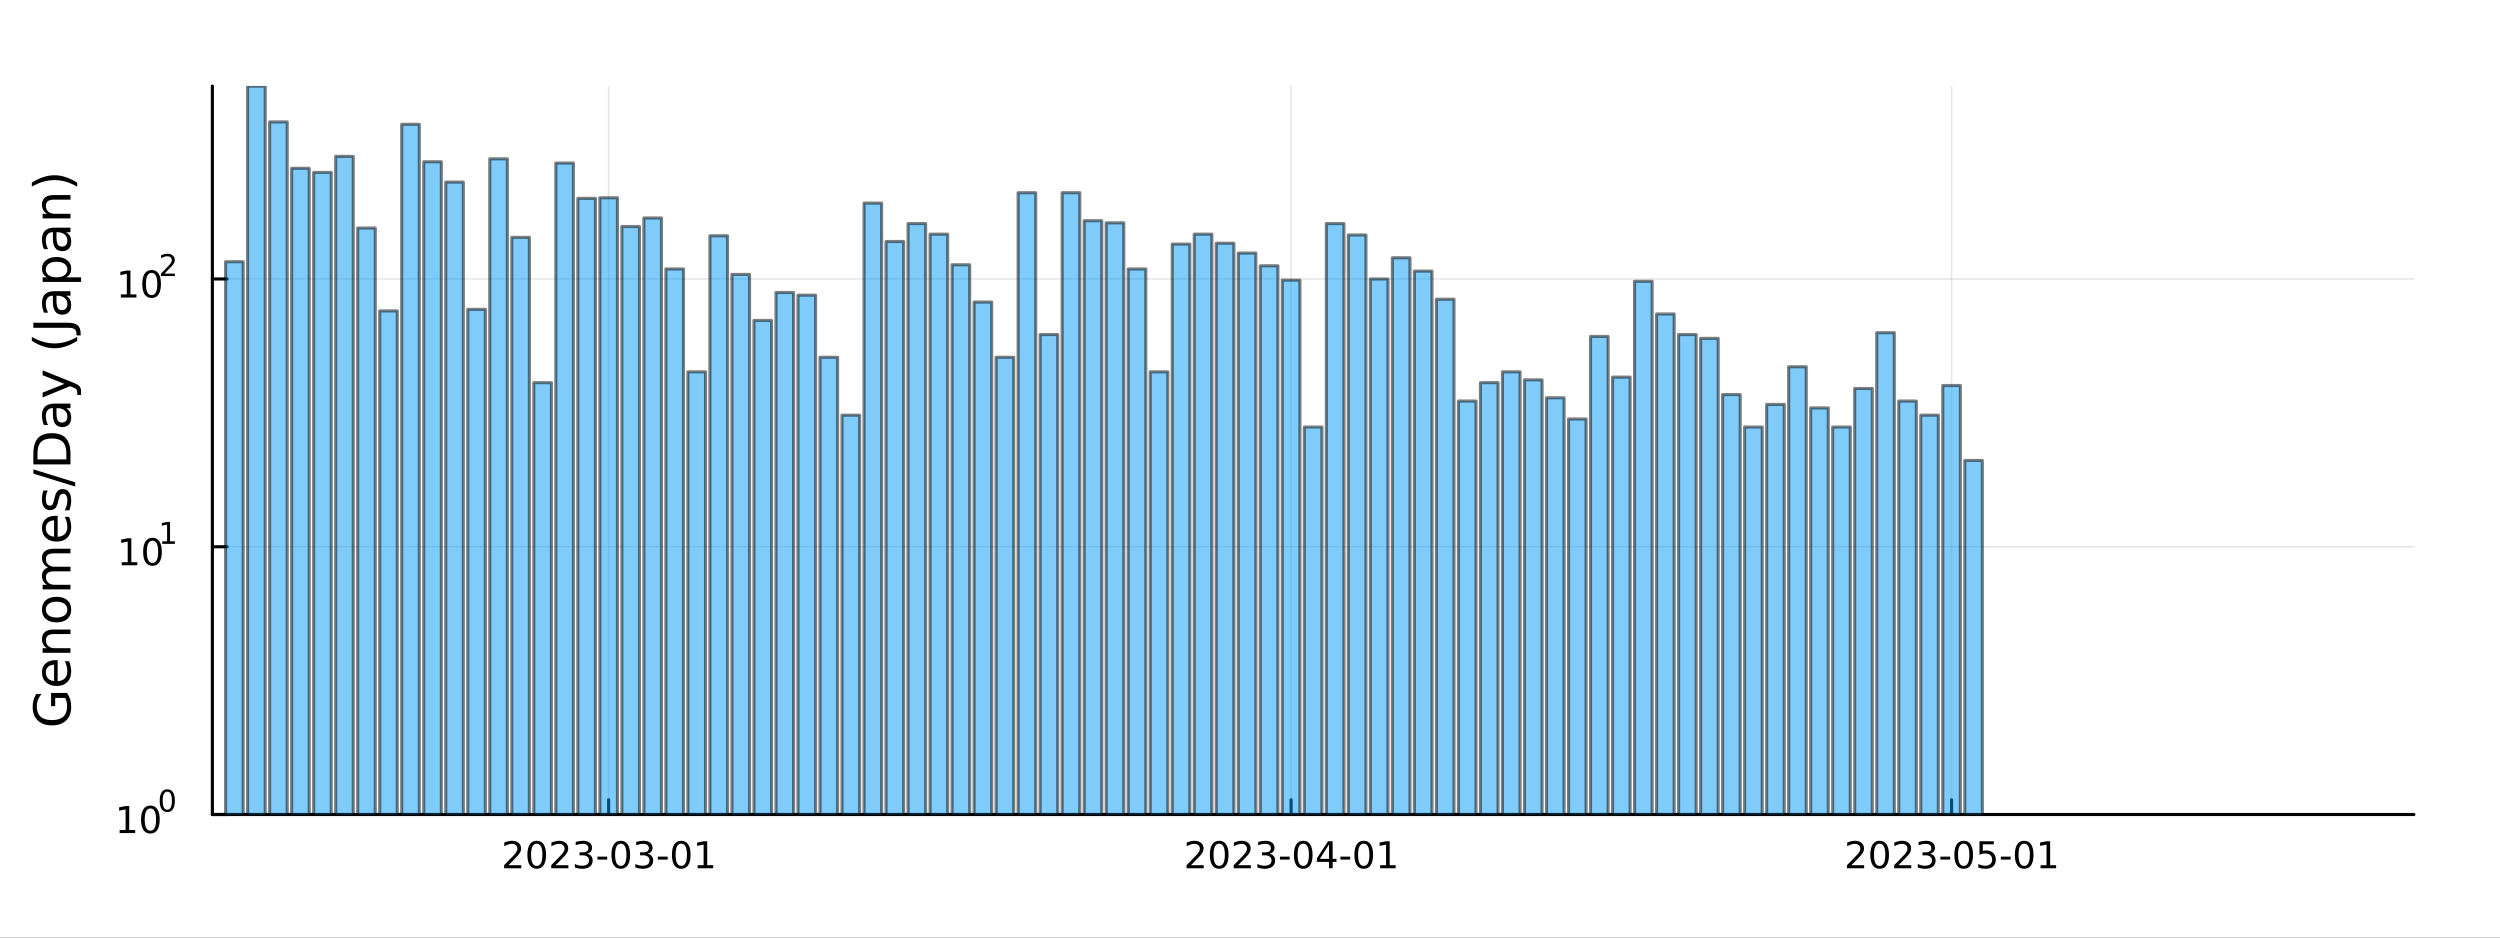 <?xml version="1.0" encoding="utf-8"?>
<svg xmlns="http://www.w3.org/2000/svg" xmlns:xlink="http://www.w3.org/1999/xlink" width="800" height="300" viewBox="0 0 3200 1200">
<rect x="0" y="0" width="3200" height="1200" fill="#333333" stroke="none"/>
<defs>
  <clipPath id="clip700">
    <rect x="0" y="0" width="3200" height="1200"/>
  </clipPath>
</defs>
<path clip-path="url(#clip700)" d="
M0 1200 L3200 1200 L3200 0 L0 0  Z
  " fill="#ffffff" fill-rule="evenodd" fill-opacity="1"/>
<defs>
  <clipPath id="clip701">
    <rect x="640" y="0" width="2241" height="1200"/>
  </clipPath>
</defs>
<path clip-path="url(#clip700)" d="
M271.839 1042.58 L3089.76 1042.58 L3089.76 110.236 L271.839 110.236  Z
  " fill="#ffffff" fill-rule="evenodd" fill-opacity="1"/>
<defs>
  <clipPath id="clip702">
    <rect x="271" y="110" width="2819" height="933"/>
  </clipPath>
</defs>
<polyline clip-path="url(#clip702)" style="stroke:#000000; stroke-linecap:round; stroke-linejoin:round; stroke-width:2; stroke-opacity:0.1; fill:none" points="
  779.066,1042.58 779.066,110.236 
  "/>
<polyline clip-path="url(#clip702)" style="stroke:#000000; stroke-linecap:round; stroke-linejoin:round; stroke-width:2; stroke-opacity:0.1; fill:none" points="
  1652.62,1042.58 1652.62,110.236 
  "/>
<polyline clip-path="url(#clip702)" style="stroke:#000000; stroke-linecap:round; stroke-linejoin:round; stroke-width:2; stroke-opacity:0.1; fill:none" points="
  2498,1042.58 2498,110.236 
  "/>
<polyline clip-path="url(#clip700)" style="stroke:#000000; stroke-linecap:round; stroke-linejoin:round; stroke-width:4; stroke-opacity:1; fill:none" points="
  271.839,1042.58 3089.76,1042.58 
  "/>
<polyline clip-path="url(#clip700)" style="stroke:#000000; stroke-linecap:round; stroke-linejoin:round; stroke-width:4; stroke-opacity:1; fill:none" points="
  779.066,1042.58 779.066,1023.68 
  "/>
<polyline clip-path="url(#clip700)" style="stroke:#000000; stroke-linecap:round; stroke-linejoin:round; stroke-width:4; stroke-opacity:1; fill:none" points="
  1652.62,1042.58 1652.62,1023.68 
  "/>
<polyline clip-path="url(#clip700)" style="stroke:#000000; stroke-linecap:round; stroke-linejoin:round; stroke-width:4; stroke-opacity:1; fill:none" points="
  2498,1042.58 2498,1023.68 
  "/>
<path clip-path="url(#clip700)" d="M650.86 1107.44 L667.18 1107.44 L667.18 1111.38 L645.235 1111.38 L645.235 1107.44 Q647.897 1104.69 652.481 1100.06 Q657.087 1095.4 658.268 1094.06 Q660.513 1091.54 661.393 1089.8 Q662.295 1088.04 662.295 1086.35 Q662.295 1083.6 660.351 1081.86 Q658.43 1080.13 655.328 1080.13 Q653.129 1080.13 650.675 1080.89 Q648.245 1081.65 645.467 1083.2 L645.467 1078.48 Q648.291 1077.35 650.745 1076.77 Q653.198 1076.19 655.235 1076.19 Q660.606 1076.19 663.8 1078.88 Q666.994 1081.56 666.994 1086.05 Q666.994 1088.18 666.184 1090.1 Q665.397 1092 663.291 1094.59 Q662.712 1095.26 659.61 1098.48 Q656.508 1101.68 650.86 1107.44 Z" fill="#000000" fill-rule="evenodd" fill-opacity="1" /><path clip-path="url(#clip700)" d="M686.994 1079.89 Q683.383 1079.89 681.555 1083.46 Q679.749 1087 679.749 1094.13 Q679.749 1101.24 681.555 1104.8 Q683.383 1108.34 686.994 1108.34 Q690.629 1108.34 692.434 1104.8 Q694.263 1101.24 694.263 1094.13 Q694.263 1087 692.434 1083.46 Q690.629 1079.89 686.994 1079.89 M686.994 1076.19 Q692.805 1076.19 695.86 1080.8 Q698.939 1085.38 698.939 1094.13 Q698.939 1102.86 695.86 1107.46 Q692.805 1112.05 686.994 1112.05 Q681.184 1112.05 678.106 1107.46 Q675.05 1102.86 675.05 1094.13 Q675.05 1085.38 678.106 1080.8 Q681.184 1076.19 686.994 1076.19 Z" fill="#000000" fill-rule="evenodd" fill-opacity="1" /><path clip-path="url(#clip700)" d="M711.184 1107.44 L727.503 1107.44 L727.503 1111.38 L705.559 1111.38 L705.559 1107.44 Q708.221 1104.69 712.804 1100.06 Q717.411 1095.4 718.591 1094.06 Q720.837 1091.54 721.716 1089.8 Q722.619 1088.04 722.619 1086.35 Q722.619 1083.6 720.675 1081.86 Q718.753 1080.13 715.652 1080.13 Q713.453 1080.13 710.999 1080.89 Q708.568 1081.65 705.791 1083.2 L705.791 1078.48 Q708.615 1077.35 711.068 1076.77 Q713.522 1076.19 715.559 1076.19 Q720.929 1076.19 724.124 1078.88 Q727.318 1081.56 727.318 1086.05 Q727.318 1088.18 726.508 1090.1 Q725.721 1092 723.615 1094.59 Q723.036 1095.26 719.934 1098.48 Q716.832 1101.68 711.184 1107.44 Z" fill="#000000" fill-rule="evenodd" fill-opacity="1" /><path clip-path="url(#clip700)" d="M751.485 1092.74 Q754.841 1093.46 756.716 1095.73 Q758.614 1098 758.614 1101.33 Q758.614 1106.45 755.096 1109.25 Q751.577 1112.05 745.096 1112.05 Q742.92 1112.05 740.605 1111.61 Q738.314 1111.19 735.86 1110.33 L735.86 1105.82 Q737.804 1106.95 740.119 1107.53 Q742.434 1108.11 744.957 1108.11 Q749.355 1108.11 751.647 1106.38 Q753.962 1104.64 753.962 1101.33 Q753.962 1098.27 751.809 1096.56 Q749.679 1094.82 745.86 1094.82 L741.832 1094.82 L741.832 1090.98 L746.045 1090.98 Q749.494 1090.98 751.323 1089.62 Q753.151 1088.23 753.151 1085.64 Q753.151 1082.97 751.253 1081.56 Q749.378 1080.13 745.86 1080.13 Q743.939 1080.13 741.739 1080.54 Q739.54 1080.96 736.902 1081.84 L736.902 1077.67 Q739.564 1076.93 741.878 1076.56 Q744.216 1076.19 746.276 1076.19 Q751.601 1076.19 754.702 1078.62 Q757.804 1081.03 757.804 1085.15 Q757.804 1088.02 756.161 1090.01 Q754.517 1091.98 751.485 1092.74 Z" fill="#000000" fill-rule="evenodd" fill-opacity="1" /><path clip-path="url(#clip700)" d="M764.725 1096.49 L777.202 1096.49 L777.202 1100.29 L764.725 1100.29 L764.725 1096.49 Z" fill="#000000" fill-rule="evenodd" fill-opacity="1" /><path clip-path="url(#clip700)" d="M794.586 1079.89 Q790.975 1079.89 789.147 1083.46 Q787.341 1087 787.341 1094.13 Q787.341 1101.24 789.147 1104.8 Q790.975 1108.34 794.586 1108.34 Q798.221 1108.34 800.026 1104.8 Q801.855 1101.24 801.855 1094.13 Q801.855 1087 800.026 1083.46 Q798.221 1079.89 794.586 1079.89 M794.586 1076.19 Q800.397 1076.19 803.452 1080.8 Q806.531 1085.38 806.531 1094.13 Q806.531 1102.86 803.452 1107.46 Q800.397 1112.05 794.586 1112.05 Q788.776 1112.05 785.698 1107.46 Q782.642 1102.86 782.642 1094.13 Q782.642 1085.38 785.698 1080.8 Q788.776 1076.19 794.586 1076.19 Z" fill="#000000" fill-rule="evenodd" fill-opacity="1" /><path clip-path="url(#clip700)" d="M828.915 1092.74 Q832.271 1093.46 834.146 1095.73 Q836.044 1098 836.044 1101.33 Q836.044 1106.45 832.526 1109.25 Q829.007 1112.05 822.526 1112.05 Q820.35 1112.05 818.035 1111.61 Q815.744 1111.19 813.29 1110.33 L813.29 1105.82 Q815.234 1106.95 817.549 1107.53 Q819.864 1108.11 822.387 1108.11 Q826.785 1108.11 829.077 1106.38 Q831.392 1104.64 831.392 1101.33 Q831.392 1098.27 829.239 1096.56 Q827.109 1094.82 823.29 1094.82 L819.262 1094.82 L819.262 1090.98 L823.475 1090.98 Q826.924 1090.98 828.753 1089.62 Q830.582 1088.23 830.582 1085.64 Q830.582 1082.97 828.683 1081.56 Q826.808 1080.13 823.29 1080.13 Q821.369 1080.13 819.17 1080.54 Q816.971 1080.96 814.332 1081.84 L814.332 1077.67 Q816.994 1076.93 819.308 1076.56 Q821.646 1076.19 823.707 1076.19 Q829.031 1076.19 832.132 1078.62 Q835.234 1081.03 835.234 1085.15 Q835.234 1088.02 833.591 1090.01 Q831.947 1091.98 828.915 1092.74 Z" fill="#000000" fill-rule="evenodd" fill-opacity="1" /><path clip-path="url(#clip700)" d="M842.156 1096.49 L854.632 1096.49 L854.632 1100.29 L842.156 1100.29 L842.156 1096.49 Z" fill="#000000" fill-rule="evenodd" fill-opacity="1" /><path clip-path="url(#clip700)" d="M872.017 1079.89 Q868.405 1079.89 866.577 1083.46 Q864.771 1087 864.771 1094.13 Q864.771 1101.24 866.577 1104.8 Q868.405 1108.34 872.017 1108.34 Q875.651 1108.34 877.456 1104.8 Q879.285 1101.24 879.285 1094.13 Q879.285 1087 877.456 1083.46 Q875.651 1079.89 872.017 1079.89 M872.017 1076.19 Q877.827 1076.19 880.882 1080.8 Q883.961 1085.38 883.961 1094.13 Q883.961 1102.86 880.882 1107.46 Q877.827 1112.05 872.017 1112.05 Q866.206 1112.05 863.128 1107.46 Q860.072 1102.86 860.072 1094.13 Q860.072 1085.38 863.128 1080.8 Q866.206 1076.19 872.017 1076.19 Z" fill="#000000" fill-rule="evenodd" fill-opacity="1" /><path clip-path="url(#clip700)" d="M892.989 1107.44 L900.627 1107.44 L900.627 1081.07 L892.317 1082.74 L892.317 1078.48 L900.581 1076.82 L905.257 1076.82 L905.257 1107.44 L912.896 1107.44 L912.896 1111.38 L892.989 1111.38 L892.989 1107.44 Z" fill="#000000" fill-rule="evenodd" fill-opacity="1" /><path clip-path="url(#clip700)" d="M1524.42 1107.44 L1540.74 1107.44 L1540.74 1111.38 L1518.79 1111.38 L1518.79 1107.44 Q1521.45 1104.69 1526.04 1100.06 Q1530.64 1095.4 1531.82 1094.06 Q1534.07 1091.54 1534.95 1089.8 Q1535.85 1088.04 1535.85 1086.35 Q1535.85 1083.6 1533.91 1081.86 Q1531.99 1080.13 1528.88 1080.13 Q1526.69 1080.13 1524.23 1080.89 Q1521.8 1081.65 1519.02 1083.2 L1519.02 1078.48 Q1521.85 1077.35 1524.3 1076.77 Q1526.75 1076.19 1528.79 1076.19 Q1534.16 1076.19 1537.36 1078.88 Q1540.55 1081.56 1540.55 1086.05 Q1540.55 1088.18 1539.74 1090.1 Q1538.95 1092 1536.85 1094.59 Q1536.27 1095.26 1533.17 1098.48 Q1530.07 1101.68 1524.42 1107.44 Z" fill="#000000" fill-rule="evenodd" fill-opacity="1" /><path clip-path="url(#clip700)" d="M1560.55 1079.89 Q1556.94 1079.89 1555.11 1083.46 Q1553.31 1087 1553.31 1094.13 Q1553.31 1101.24 1555.11 1104.8 Q1556.94 1108.34 1560.55 1108.34 Q1564.19 1108.34 1565.99 1104.8 Q1567.82 1101.24 1567.82 1094.13 Q1567.82 1087 1565.99 1083.46 Q1564.19 1079.89 1560.55 1079.89 M1560.55 1076.19 Q1566.36 1076.19 1569.42 1080.8 Q1572.5 1085.38 1572.5 1094.13 Q1572.5 1102.86 1569.42 1107.46 Q1566.36 1112.05 1560.55 1112.05 Q1554.74 1112.05 1551.66 1107.46 Q1548.61 1102.86 1548.61 1094.13 Q1548.61 1085.38 1551.66 1080.8 Q1554.74 1076.19 1560.55 1076.19 Z" fill="#000000" fill-rule="evenodd" fill-opacity="1" /><path clip-path="url(#clip700)" d="M1584.74 1107.44 L1601.06 1107.44 L1601.06 1111.38 L1579.12 1111.38 L1579.12 1107.44 Q1581.78 1104.69 1586.36 1100.06 Q1590.97 1095.4 1592.15 1094.06 Q1594.39 1091.54 1595.27 1089.8 Q1596.18 1088.04 1596.18 1086.35 Q1596.18 1083.6 1594.23 1081.86 Q1592.31 1080.13 1589.21 1080.13 Q1587.01 1080.13 1584.56 1080.89 Q1582.12 1081.65 1579.35 1083.2 L1579.35 1078.48 Q1582.17 1077.35 1584.62 1076.77 Q1587.08 1076.19 1589.12 1076.19 Q1594.49 1076.19 1597.68 1078.88 Q1600.87 1081.56 1600.87 1086.05 Q1600.87 1088.18 1600.06 1090.1 Q1599.28 1092 1597.17 1094.59 Q1596.59 1095.26 1593.49 1098.48 Q1590.39 1101.68 1584.74 1107.44 Z" fill="#000000" fill-rule="evenodd" fill-opacity="1" /><path clip-path="url(#clip700)" d="M1625.04 1092.74 Q1628.4 1093.46 1630.27 1095.73 Q1632.17 1098 1632.17 1101.33 Q1632.17 1106.45 1628.65 1109.25 Q1625.13 1112.05 1618.65 1112.05 Q1616.48 1112.05 1614.16 1111.61 Q1611.87 1111.19 1609.42 1110.33 L1609.42 1105.82 Q1611.36 1106.95 1613.68 1107.53 Q1615.99 1108.11 1618.51 1108.11 Q1622.91 1108.11 1625.2 1106.38 Q1627.52 1104.64 1627.52 1101.33 Q1627.52 1098.27 1625.37 1096.56 Q1623.24 1094.82 1619.42 1094.82 L1615.39 1094.82 L1615.39 1090.98 L1619.6 1090.98 Q1623.05 1090.98 1624.88 1089.62 Q1626.71 1088.23 1626.71 1085.64 Q1626.71 1082.97 1624.81 1081.56 Q1622.93 1080.13 1619.42 1080.13 Q1617.5 1080.13 1615.3 1080.54 Q1613.1 1080.96 1610.46 1081.84 L1610.46 1077.67 Q1613.12 1076.93 1615.43 1076.56 Q1617.77 1076.19 1619.83 1076.19 Q1625.16 1076.19 1628.26 1078.62 Q1631.36 1081.03 1631.36 1085.15 Q1631.36 1088.02 1629.72 1090.01 Q1628.07 1091.98 1625.04 1092.74 Z" fill="#000000" fill-rule="evenodd" fill-opacity="1" /><path clip-path="url(#clip700)" d="M1638.28 1096.49 L1650.76 1096.49 L1650.76 1100.29 L1638.28 1100.29 L1638.28 1096.49 Z" fill="#000000" fill-rule="evenodd" fill-opacity="1" /><path clip-path="url(#clip700)" d="M1668.14 1079.89 Q1664.53 1079.89 1662.7 1083.46 Q1660.9 1087 1660.9 1094.13 Q1660.9 1101.24 1662.7 1104.8 Q1664.53 1108.34 1668.14 1108.34 Q1671.78 1108.34 1673.58 1104.8 Q1675.41 1101.24 1675.41 1094.13 Q1675.41 1087 1673.58 1083.46 Q1671.78 1079.89 1668.14 1079.89 M1668.14 1076.19 Q1673.95 1076.19 1677.01 1080.8 Q1680.09 1085.38 1680.09 1094.13 Q1680.09 1102.86 1677.01 1107.46 Q1673.95 1112.05 1668.14 1112.05 Q1662.33 1112.05 1659.25 1107.46 Q1656.2 1102.86 1656.2 1094.13 Q1656.2 1085.38 1659.25 1080.8 Q1662.33 1076.19 1668.14 1076.19 Z" fill="#000000" fill-rule="evenodd" fill-opacity="1" /><path clip-path="url(#clip700)" d="M1701.15 1080.89 L1689.35 1099.34 L1701.15 1099.34 L1701.15 1080.89 M1699.93 1076.82 L1705.8 1076.82 L1705.8 1099.34 L1710.74 1099.34 L1710.74 1103.23 L1705.8 1103.23 L1705.8 1111.38 L1701.15 1111.38 L1701.15 1103.23 L1685.55 1103.23 L1685.55 1098.71 L1699.93 1076.82 Z" fill="#000000" fill-rule="evenodd" fill-opacity="1" /><path clip-path="url(#clip700)" d="M1715.71 1096.49 L1728.19 1096.49 L1728.19 1100.29 L1715.71 1100.29 L1715.71 1096.49 Z" fill="#000000" fill-rule="evenodd" fill-opacity="1" /><path clip-path="url(#clip700)" d="M1745.57 1079.89 Q1741.96 1079.89 1740.13 1083.46 Q1738.33 1087 1738.33 1094.13 Q1738.33 1101.24 1740.13 1104.8 Q1741.96 1108.34 1745.57 1108.34 Q1749.21 1108.34 1751.01 1104.8 Q1752.84 1101.24 1752.84 1094.13 Q1752.84 1087 1751.01 1083.46 Q1749.21 1079.89 1745.57 1079.89 M1745.57 1076.19 Q1751.38 1076.19 1754.44 1080.8 Q1757.52 1085.38 1757.52 1094.13 Q1757.52 1102.86 1754.44 1107.46 Q1751.38 1112.05 1745.57 1112.05 Q1739.76 1112.05 1736.68 1107.46 Q1733.63 1102.86 1733.63 1094.13 Q1733.63 1085.38 1736.68 1080.8 Q1739.76 1076.19 1745.57 1076.19 Z" fill="#000000" fill-rule="evenodd" fill-opacity="1" /><path clip-path="url(#clip700)" d="M1766.55 1107.44 L1774.18 1107.44 L1774.18 1081.07 L1765.87 1082.74 L1765.87 1078.48 L1774.14 1076.82 L1778.81 1076.82 L1778.81 1107.44 L1786.45 1107.44 L1786.45 1111.38 L1766.55 1111.38 L1766.55 1107.44 Z" fill="#000000" fill-rule="evenodd" fill-opacity="1" /><path clip-path="url(#clip700)" d="M2369.79 1107.44 L2386.11 1107.44 L2386.11 1111.38 L2364.17 1111.38 L2364.17 1107.44 Q2366.83 1104.69 2371.41 1100.06 Q2376.02 1095.4 2377.2 1094.06 Q2379.45 1091.54 2380.33 1089.8 Q2381.23 1088.04 2381.23 1086.35 Q2381.23 1083.6 2379.28 1081.86 Q2377.36 1080.13 2374.26 1080.13 Q2372.06 1080.13 2369.61 1080.89 Q2367.18 1081.65 2364.4 1083.2 L2364.4 1078.48 Q2367.22 1077.35 2369.68 1076.77 Q2372.13 1076.19 2374.17 1076.19 Q2379.54 1076.19 2382.73 1078.88 Q2385.93 1081.56 2385.93 1086.05 Q2385.93 1088.18 2385.12 1090.1 Q2384.33 1092 2382.22 1094.59 Q2381.65 1095.26 2378.54 1098.48 Q2375.44 1101.68 2369.79 1107.44 Z" fill="#000000" fill-rule="evenodd" fill-opacity="1" /><path clip-path="url(#clip700)" d="M2405.93 1079.89 Q2402.32 1079.89 2400.49 1083.46 Q2398.68 1087 2398.68 1094.13 Q2398.68 1101.24 2400.49 1104.8 Q2402.32 1108.34 2405.93 1108.34 Q2409.56 1108.34 2411.37 1104.8 Q2413.2 1101.24 2413.2 1094.13 Q2413.2 1087 2411.37 1083.46 Q2409.56 1079.89 2405.93 1079.89 M2405.93 1076.19 Q2411.74 1076.19 2414.79 1080.8 Q2417.87 1085.38 2417.87 1094.13 Q2417.87 1102.86 2414.79 1107.46 Q2411.74 1112.05 2405.93 1112.05 Q2400.12 1112.05 2397.04 1107.46 Q2393.98 1102.86 2393.98 1094.13 Q2393.98 1085.38 2397.04 1080.8 Q2400.12 1076.19 2405.93 1076.19 Z" fill="#000000" fill-rule="evenodd" fill-opacity="1" /><path clip-path="url(#clip700)" d="M2430.12 1107.44 L2446.44 1107.44 L2446.44 1111.38 L2424.49 1111.38 L2424.49 1107.44 Q2427.16 1104.69 2431.74 1100.06 Q2436.34 1095.4 2437.53 1094.06 Q2439.77 1091.54 2440.65 1089.8 Q2441.55 1088.04 2441.55 1086.35 Q2441.55 1083.6 2439.61 1081.86 Q2437.69 1080.13 2434.59 1080.13 Q2432.39 1080.13 2429.93 1080.89 Q2427.5 1081.65 2424.72 1083.2 L2424.72 1078.48 Q2427.55 1077.35 2430 1076.77 Q2432.46 1076.19 2434.49 1076.19 Q2439.86 1076.19 2443.06 1078.88 Q2446.25 1081.56 2446.25 1086.05 Q2446.25 1088.18 2445.44 1090.1 Q2444.65 1092 2442.55 1094.59 Q2441.97 1095.26 2438.87 1098.48 Q2435.77 1101.68 2430.12 1107.44 Z" fill="#000000" fill-rule="evenodd" fill-opacity="1" /><path clip-path="url(#clip700)" d="M2470.42 1092.74 Q2473.78 1093.46 2475.65 1095.73 Q2477.55 1098 2477.55 1101.33 Q2477.55 1106.45 2474.03 1109.25 Q2470.51 1112.05 2464.03 1112.05 Q2461.85 1112.05 2459.54 1111.61 Q2457.25 1111.19 2454.79 1110.33 L2454.79 1105.82 Q2456.74 1106.95 2459.05 1107.53 Q2461.37 1108.11 2463.89 1108.11 Q2468.29 1108.11 2470.58 1106.38 Q2472.9 1104.64 2472.9 1101.33 Q2472.9 1098.27 2470.74 1096.56 Q2468.61 1094.82 2464.79 1094.82 L2460.77 1094.82 L2460.77 1090.98 L2464.98 1090.98 Q2468.43 1090.98 2470.26 1089.62 Q2472.09 1088.23 2472.09 1085.64 Q2472.09 1082.97 2470.19 1081.56 Q2468.31 1080.13 2464.79 1080.13 Q2462.87 1080.13 2460.67 1080.54 Q2458.47 1080.96 2455.84 1081.84 L2455.84 1077.67 Q2458.5 1076.93 2460.81 1076.56 Q2463.15 1076.19 2465.21 1076.19 Q2470.53 1076.19 2473.64 1078.62 Q2476.74 1081.03 2476.74 1085.15 Q2476.74 1088.02 2475.09 1090.01 Q2473.45 1091.98 2470.42 1092.74 Z" fill="#000000" fill-rule="evenodd" fill-opacity="1" /><path clip-path="url(#clip700)" d="M2483.66 1096.49 L2496.14 1096.49 L2496.14 1100.29 L2483.66 1100.29 L2483.66 1096.49 Z" fill="#000000" fill-rule="evenodd" fill-opacity="1" /><path clip-path="url(#clip700)" d="M2513.52 1079.89 Q2509.91 1079.89 2508.08 1083.46 Q2506.28 1087 2506.28 1094.13 Q2506.28 1101.24 2508.08 1104.8 Q2509.91 1108.34 2513.52 1108.34 Q2517.15 1108.34 2518.96 1104.8 Q2520.79 1101.24 2520.79 1094.13 Q2520.79 1087 2518.96 1083.46 Q2517.15 1079.89 2513.52 1079.89 M2513.52 1076.19 Q2519.33 1076.19 2522.39 1080.8 Q2525.46 1085.38 2525.46 1094.13 Q2525.46 1102.86 2522.39 1107.46 Q2519.33 1112.05 2513.52 1112.05 Q2507.71 1112.05 2504.63 1107.46 Q2501.58 1102.86 2501.58 1094.13 Q2501.58 1085.38 2504.63 1080.8 Q2507.71 1076.19 2513.52 1076.19 Z" fill="#000000" fill-rule="evenodd" fill-opacity="1" /><path clip-path="url(#clip700)" d="M2533.73 1076.82 L2552.08 1076.82 L2552.08 1080.75 L2538.01 1080.75 L2538.01 1089.22 Q2539.03 1088.88 2540.05 1088.71 Q2541.07 1088.53 2542.09 1088.53 Q2547.87 1088.53 2551.25 1091.7 Q2554.63 1094.87 2554.63 1100.29 Q2554.63 1105.87 2551.16 1108.97 Q2547.69 1112.05 2541.37 1112.05 Q2539.19 1112.05 2536.92 1111.68 Q2534.68 1111.31 2532.27 1110.57 L2532.27 1105.87 Q2534.35 1107 2536.58 1107.56 Q2538.8 1108.11 2541.27 1108.11 Q2545.28 1108.11 2547.62 1106.01 Q2549.96 1103.9 2549.96 1100.29 Q2549.96 1096.68 2547.62 1094.57 Q2545.28 1092.46 2541.27 1092.46 Q2539.4 1092.46 2537.52 1092.88 Q2535.67 1093.3 2533.73 1094.18 L2533.73 1076.82 Z" fill="#000000" fill-rule="evenodd" fill-opacity="1" /><path clip-path="url(#clip700)" d="M2561.09 1096.49 L2573.57 1096.49 L2573.57 1100.29 L2561.09 1100.29 L2561.09 1096.49 Z" fill="#000000" fill-rule="evenodd" fill-opacity="1" /><path clip-path="url(#clip700)" d="M2590.95 1079.89 Q2587.34 1079.89 2585.51 1083.46 Q2583.71 1087 2583.71 1094.13 Q2583.71 1101.24 2585.51 1104.8 Q2587.34 1108.34 2590.95 1108.34 Q2594.58 1108.34 2596.39 1104.8 Q2598.22 1101.24 2598.22 1094.13 Q2598.22 1087 2596.39 1083.46 Q2594.58 1079.89 2590.95 1079.89 M2590.95 1076.19 Q2596.76 1076.19 2599.82 1080.8 Q2602.89 1085.38 2602.89 1094.13 Q2602.89 1102.86 2599.82 1107.46 Q2596.76 1112.05 2590.95 1112.05 Q2585.14 1112.05 2582.06 1107.46 Q2579.01 1102.86 2579.01 1094.13 Q2579.01 1085.38 2582.06 1080.8 Q2585.14 1076.19 2590.95 1076.19 Z" fill="#000000" fill-rule="evenodd" fill-opacity="1" /><path clip-path="url(#clip700)" d="M2611.92 1107.44 L2619.56 1107.44 L2619.56 1081.07 L2611.25 1082.74 L2611.25 1078.48 L2619.52 1076.82 L2624.19 1076.82 L2624.19 1107.44 L2631.83 1107.44 L2631.83 1111.38 L2611.92 1111.38 L2611.92 1107.44 Z" fill="#000000" fill-rule="evenodd" fill-opacity="1" /><polyline clip-path="url(#clip702)" style="stroke:#000000; stroke-linecap:round; stroke-linejoin:round; stroke-width:2; stroke-opacity:0.1; fill:none" points="
  271.839,1042.58 3089.76,1042.58 
  "/>
<polyline clip-path="url(#clip702)" style="stroke:#000000; stroke-linecap:round; stroke-linejoin:round; stroke-width:2; stroke-opacity:0.1; fill:none" points="
  271.839,699.824 3089.76,699.824 
  "/>
<polyline clip-path="url(#clip702)" style="stroke:#000000; stroke-linecap:round; stroke-linejoin:round; stroke-width:2; stroke-opacity:0.1; fill:none" points="
  271.839,357.072 3089.76,357.072 
  "/>
<polyline clip-path="url(#clip700)" style="stroke:#000000; stroke-linecap:round; stroke-linejoin:round; stroke-width:4; stroke-opacity:1; fill:none" points="
  271.839,1042.58 271.839,110.236 
  "/>
<polyline clip-path="url(#clip700)" style="stroke:#000000; stroke-linecap:round; stroke-linejoin:round; stroke-width:4; stroke-opacity:1; fill:none" points="
  271.839,1042.58 290.737,1042.58 
  "/>
<polyline clip-path="url(#clip700)" style="stroke:#000000; stroke-linecap:round; stroke-linejoin:round; stroke-width:4; stroke-opacity:1; fill:none" points="
  271.839,699.824 290.737,699.824 
  "/>
<polyline clip-path="url(#clip700)" style="stroke:#000000; stroke-linecap:round; stroke-linejoin:round; stroke-width:4; stroke-opacity:1; fill:none" points="
  271.839,357.072 290.737,357.072 
  "/>
<path clip-path="url(#clip700)" d="M153.134 1062.37 L160.772 1062.37 L160.772 1036 L152.462 1037.67 L152.462 1033.41 L160.726 1031.74 L165.402 1031.74 L165.402 1062.37 L173.041 1062.37 L173.041 1066.3 L153.134 1066.3 L153.134 1062.37 Z" fill="#000000" fill-rule="evenodd" fill-opacity="1" /><path clip-path="url(#clip700)" d="M192.485 1034.82 Q188.874 1034.82 187.045 1038.39 Q185.24 1041.93 185.24 1049.06 Q185.24 1056.16 187.045 1059.73 Q188.874 1063.27 192.485 1063.27 Q196.119 1063.27 197.925 1059.73 Q199.754 1056.16 199.754 1049.06 Q199.754 1041.93 197.925 1038.39 Q196.119 1034.82 192.485 1034.82 M192.485 1031.12 Q198.295 1031.12 201.351 1035.72 Q204.43 1040.31 204.43 1049.06 Q204.43 1057.78 201.351 1062.39 Q198.295 1066.97 192.485 1066.97 Q186.675 1066.97 183.596 1062.39 Q180.541 1057.78 180.541 1049.06 Q180.541 1040.31 183.596 1035.72 Q186.675 1031.12 192.485 1031.12 Z" fill="#000000" fill-rule="evenodd" fill-opacity="1" /><path clip-path="url(#clip700)" d="M214.134 1013.31 Q211.2 1013.31 209.715 1016.21 Q208.248 1019.09 208.248 1024.88 Q208.248 1030.66 209.715 1033.55 Q211.2 1036.43 214.134 1036.43 Q217.087 1036.43 218.554 1033.55 Q220.04 1030.66 220.04 1024.88 Q220.04 1019.09 218.554 1016.21 Q217.087 1013.31 214.134 1013.31 M214.134 1010.31 Q218.855 1010.31 221.338 1014.05 Q223.839 1017.77 223.839 1024.88 Q223.839 1031.97 221.338 1035.71 Q218.855 1039.44 214.134 1039.44 Q209.414 1039.44 206.912 1035.71 Q204.43 1031.97 204.43 1024.88 Q204.43 1017.77 206.912 1014.05 Q209.414 1010.31 214.134 1010.31 Z" fill="#000000" fill-rule="evenodd" fill-opacity="1" /><path clip-path="url(#clip700)" d="M155.823 719.616 L163.462 719.616 L163.462 693.251 L155.152 694.917 L155.152 690.658 L163.416 688.992 L168.092 688.992 L168.092 719.616 L175.73 719.616 L175.73 723.552 L155.823 723.552 L155.823 719.616 Z" fill="#000000" fill-rule="evenodd" fill-opacity="1" /><path clip-path="url(#clip700)" d="M195.175 692.07 Q191.564 692.07 189.735 695.635 Q187.929 699.177 187.929 706.306 Q187.929 713.413 189.735 716.977 Q191.564 720.519 195.175 720.519 Q198.809 720.519 200.615 716.977 Q202.443 713.413 202.443 706.306 Q202.443 699.177 200.615 695.635 Q198.809 692.07 195.175 692.07 M195.175 688.367 Q200.985 688.367 204.04 692.973 Q207.119 697.556 207.119 706.306 Q207.119 715.033 204.04 719.64 Q200.985 724.223 195.175 724.223 Q189.365 724.223 186.286 719.64 Q183.23 715.033 183.23 706.306 Q183.23 697.556 186.286 692.973 Q189.365 688.367 195.175 688.367 Z" fill="#000000" fill-rule="evenodd" fill-opacity="1" /><path clip-path="url(#clip700)" d="M207.665 692.944 L213.871 692.944 L213.871 671.522 L207.119 672.876 L207.119 669.415 L213.833 668.061 L217.633 668.061 L217.633 692.944 L223.839 692.944 L223.839 696.141 L207.665 696.141 L207.665 692.944 Z" fill="#000000" fill-rule="evenodd" fill-opacity="1" /><path clip-path="url(#clip700)" d="M154.713 376.865 L162.352 376.865 L162.352 350.499 L154.042 352.166 L154.042 347.906 L162.306 346.24 L166.982 346.24 L166.982 376.865 L174.621 376.865 L174.621 380.8 L154.713 380.8 L154.713 376.865 Z" fill="#000000" fill-rule="evenodd" fill-opacity="1" /><path clip-path="url(#clip700)" d="M194.065 349.318 Q190.454 349.318 188.625 352.883 Q186.82 356.425 186.82 363.554 Q186.82 370.661 188.625 374.226 Q190.454 377.767 194.065 377.767 Q197.699 377.767 199.505 374.226 Q201.334 370.661 201.334 363.554 Q201.334 356.425 199.505 352.883 Q197.699 349.318 194.065 349.318 M194.065 345.615 Q199.875 345.615 202.931 350.221 Q206.009 354.804 206.009 363.554 Q206.009 372.281 202.931 376.888 Q199.875 381.471 194.065 381.471 Q188.255 381.471 185.176 376.888 Q182.121 372.281 182.121 363.554 Q182.121 354.804 185.176 350.221 Q188.255 345.615 194.065 345.615 Z" fill="#000000" fill-rule="evenodd" fill-opacity="1" /><path clip-path="url(#clip700)" d="M210.58 350.192 L223.839 350.192 L223.839 353.389 L206.009 353.389 L206.009 350.192 Q208.172 347.954 211.896 344.192 Q215.639 340.412 216.598 339.321 Q218.423 337.271 219.137 335.86 Q219.871 334.431 219.871 333.058 Q219.871 330.82 218.291 329.409 Q216.73 327.999 214.21 327.999 Q212.423 327.999 210.429 328.619 Q208.454 329.24 206.198 330.5 L206.198 326.663 Q208.492 325.742 210.486 325.272 Q212.479 324.802 214.134 324.802 Q218.498 324.802 221.093 326.983 Q223.689 329.165 223.689 332.814 Q223.689 334.544 223.03 336.105 Q222.391 337.647 220.68 339.754 Q220.209 340.299 217.689 342.913 Q215.169 345.509 210.58 350.192 Z" fill="#000000" fill-rule="evenodd" fill-opacity="1" /><path clip-path="url(#clip700)" d="M83.427 893.355 L70.664 893.355 L70.664 903.858 L65.38 903.858 L65.38 886.989 L85.782 886.989 Q88.424 890.713 89.793 895.201 Q91.129 899.688 91.129 904.781 Q91.129 915.921 84.636 922.223 Q78.111 928.493 66.494 928.493 Q54.845 928.493 48.352 922.223 Q41.827 915.921 41.827 904.781 Q41.827 900.134 42.973 895.964 Q44.119 891.763 46.347 888.23 L53.19 888.23 Q50.166 891.795 48.638 895.805 Q47.11 899.816 47.11 904.24 Q47.11 912.961 51.98 917.353 Q56.85 921.714 66.494 921.714 Q76.106 921.714 80.976 917.353 Q85.846 912.961 85.846 904.24 Q85.846 900.834 85.273 898.161 Q84.668 895.487 83.427 893.355 Z" fill="#000000" fill-rule="evenodd" fill-opacity="1" /><path clip-path="url(#clip700)" d="M70.918 845.007 L73.783 845.007 L73.783 871.934 Q79.83 871.552 83.013 868.305 Q86.164 865.027 86.164 859.203 Q86.164 855.829 85.337 852.678 Q84.509 849.495 82.854 846.376 L88.392 846.376 Q89.729 849.527 90.429 852.837 Q91.129 856.147 91.129 859.553 Q91.129 868.083 86.164 873.08 Q81.199 878.045 72.732 878.045 Q63.98 878.045 58.855 873.334 Q53.699 868.592 53.699 860.571 Q53.699 853.378 58.346 849.208 Q62.961 845.007 70.918 845.007 M69.2 850.863 Q64.393 850.927 61.529 853.569 Q58.664 856.179 58.664 860.507 Q58.664 865.409 61.433 868.369 Q64.202 871.297 69.231 871.743 L69.2 850.863 Z" fill="#000000" fill-rule="evenodd" fill-opacity="1" /><path clip-path="url(#clip700)" d="M68.69 805.762 L90.206 805.762 L90.206 811.619 L68.881 811.619 Q63.82 811.619 61.306 813.592 Q58.791 815.566 58.791 819.512 Q58.791 824.255 61.815 826.992 Q64.839 829.729 70.059 829.729 L90.206 829.729 L90.206 835.618 L54.558 835.618 L54.558 829.729 L60.096 829.729 Q56.882 827.629 55.29 824.796 Q53.699 821.931 53.699 818.207 Q53.699 812.064 57.518 808.913 Q61.306 805.762 68.69 805.762 Z" fill="#000000" fill-rule="evenodd" fill-opacity="1" /><path clip-path="url(#clip700)" d="M58.664 780.268 Q58.664 784.978 62.356 787.716 Q66.017 790.453 72.414 790.453 Q78.812 790.453 82.504 787.747 Q86.164 785.01 86.164 780.268 Q86.164 775.589 82.472 772.852 Q78.78 770.114 72.414 770.114 Q66.08 770.114 62.388 772.852 Q58.664 775.589 58.664 780.268 M53.699 780.268 Q53.699 772.629 58.664 768.268 Q63.63 763.908 72.414 763.908 Q81.167 763.908 86.164 768.268 Q91.129 772.629 91.129 780.268 Q91.129 787.938 86.164 792.299 Q81.167 796.628 72.414 796.628 Q63.63 796.628 58.664 792.299 Q53.699 787.938 53.699 780.268 Z" fill="#000000" fill-rule="evenodd" fill-opacity="1" /><path clip-path="url(#clip700)" d="M61.401 726.446 Q57.455 724.25 55.577 721.194 Q53.699 718.138 53.699 714.001 Q53.699 708.431 57.614 705.407 Q61.497 702.383 68.69 702.383 L90.206 702.383 L90.206 708.272 L68.881 708.272 Q63.757 708.272 61.274 710.086 Q58.791 711.9 58.791 715.624 Q58.791 720.175 61.815 722.817 Q64.839 725.459 70.059 725.459 L90.206 725.459 L90.206 731.347 L68.881 731.347 Q63.725 731.347 61.274 733.162 Q58.791 734.976 58.791 738.763 Q58.791 743.251 61.847 745.893 Q64.871 748.535 70.059 748.535 L90.206 748.535 L90.206 754.423 L54.558 754.423 L54.558 748.535 L60.096 748.535 Q56.818 746.529 55.259 743.729 Q53.699 740.928 53.699 737.076 Q53.699 733.193 55.672 730.488 Q57.646 727.751 61.401 726.446 Z" fill="#000000" fill-rule="evenodd" fill-opacity="1" /><path clip-path="url(#clip700)" d="M70.918 660.211 L73.783 660.211 L73.783 687.137 Q79.83 686.756 83.013 683.509 Q86.164 680.231 86.164 674.406 Q86.164 671.032 85.337 667.881 Q84.509 664.698 82.854 661.579 L88.392 661.579 Q89.729 664.73 90.429 668.04 Q91.129 671.35 91.129 674.756 Q91.129 683.286 86.164 688.283 Q81.199 693.249 72.732 693.249 Q63.98 693.249 58.855 688.538 Q53.699 683.795 53.699 675.775 Q53.699 668.581 58.346 664.412 Q62.961 660.211 70.918 660.211 M69.2 666.067 Q64.393 666.131 61.529 668.772 Q58.664 671.382 58.664 675.711 Q58.664 680.613 61.433 683.573 Q64.202 686.501 69.231 686.946 L69.2 666.067 Z" fill="#000000" fill-rule="evenodd" fill-opacity="1" /><path clip-path="url(#clip700)" d="M55.609 627.873 L61.147 627.873 Q59.874 630.355 59.237 633.029 Q58.601 635.703 58.601 638.567 Q58.601 642.928 59.937 645.124 Q61.274 647.288 63.948 647.288 Q65.985 647.288 67.162 645.729 Q68.308 644.169 69.359 639.458 L69.804 637.453 Q71.141 631.215 73.592 628.605 Q76.011 625.963 80.371 625.963 Q85.337 625.963 88.233 629.91 Q91.129 633.825 91.129 640.7 Q91.129 643.564 90.556 646.683 Q90.015 649.771 88.901 653.208 L82.854 653.208 Q84.541 649.962 85.4 646.811 Q86.228 643.66 86.228 640.572 Q86.228 636.435 84.827 634.207 Q83.395 631.979 80.817 631.979 Q78.43 631.979 77.157 633.602 Q75.883 635.193 74.706 640.636 L74.228 642.673 Q73.082 648.116 70.727 650.535 Q68.34 652.954 64.202 652.954 Q59.173 652.954 56.436 649.389 Q53.699 645.824 53.699 639.267 Q53.699 636.021 54.176 633.156 Q54.654 630.292 55.609 627.873 Z" fill="#000000" fill-rule="evenodd" fill-opacity="1" /><path clip-path="url(#clip700)" d="M42.686 606.229 L42.686 600.818 L96.254 617.369 L96.254 622.78 L42.686 606.229 Z" fill="#000000" fill-rule="evenodd" fill-opacity="1" /><path clip-path="url(#clip700)" d="M47.97 587.992 L84.923 587.992 L84.923 580.225 Q84.923 570.39 80.467 565.839 Q76.011 561.256 66.398 561.256 Q56.85 561.256 52.426 565.839 Q47.97 570.39 47.97 580.225 L47.97 587.992 M42.686 594.421 L42.686 581.212 Q42.686 567.399 48.447 560.937 Q54.176 554.476 66.398 554.476 Q78.684 554.476 84.445 560.969 Q90.206 567.462 90.206 581.212 L90.206 594.421 L42.686 594.421 Z" fill="#000000" fill-rule="evenodd" fill-opacity="1" /><path clip-path="url(#clip700)" d="M72.287 528.281 Q72.287 535.379 73.91 538.116 Q75.533 540.854 79.448 540.854 Q82.567 540.854 84.413 538.816 Q86.228 536.748 86.228 533.215 Q86.228 528.345 82.79 525.417 Q79.321 522.457 73.592 522.457 L72.287 522.457 L72.287 528.281 M69.868 516.6 L90.206 516.6 L90.206 522.457 L84.795 522.457 Q88.042 524.462 89.602 527.454 Q91.129 530.446 91.129 534.774 Q91.129 540.249 88.074 543.495 Q84.986 546.71 79.83 546.71 Q73.815 546.71 70.759 542.7 Q67.704 538.657 67.704 530.668 L67.704 522.457 L67.131 522.457 Q63.088 522.457 60.892 525.13 Q58.664 527.772 58.664 532.578 Q58.664 535.634 59.396 538.53 Q60.128 541.426 61.592 544.1 L56.182 544.1 Q54.94 540.885 54.336 537.862 Q53.699 534.838 53.699 531.973 Q53.699 524.239 57.709 520.42 Q61.72 516.6 69.868 516.6 Z" fill="#000000" fill-rule="evenodd" fill-opacity="1" /><path clip-path="url(#clip700)" d="M93.516 489.705 Q99.882 492.188 101.824 494.543 Q103.765 496.898 103.765 500.845 L103.765 505.524 L98.864 505.524 L98.864 502.086 Q98.864 499.667 97.718 498.331 Q96.572 496.994 92.307 495.371 L89.633 494.32 L54.558 508.739 L54.558 502.532 L82.44 491.392 L54.558 480.252 L54.558 474.045 L93.516 489.705 Z" fill="#000000" fill-rule="evenodd" fill-opacity="1" /><path clip-path="url(#clip700)" d="M40.745 431.172 Q48.065 435.437 55.227 437.506 Q62.388 439.575 69.74 439.575 Q77.093 439.575 84.318 437.506 Q91.511 435.406 98.8 431.172 L98.8 436.265 Q91.32 441.039 84.095 443.426 Q76.87 445.782 69.74 445.782 Q62.643 445.782 55.45 443.426 Q48.256 441.071 40.745 436.265 L40.745 431.172 Z" fill="#000000" fill-rule="evenodd" fill-opacity="1" /><path clip-path="url(#clip700)" d="M42.686 419.555 L42.686 413.126 L86.896 413.126 Q95.49 413.126 99.373 416.404 Q103.256 419.65 103.256 426.876 L103.256 429.326 L97.845 429.326 L97.845 427.321 Q97.845 423.056 95.458 421.306 Q93.071 419.555 86.896 419.555 L42.686 419.555 Z" fill="#000000" fill-rule="evenodd" fill-opacity="1" /><path clip-path="url(#clip700)" d="M72.287 384.384 Q72.287 391.482 73.91 394.219 Q75.533 396.957 79.448 396.957 Q82.567 396.957 84.413 394.92 Q86.228 392.851 86.228 389.318 Q86.228 384.448 82.79 381.52 Q79.321 378.56 73.592 378.56 L72.287 378.56 L72.287 384.384 M69.868 372.703 L90.206 372.703 L90.206 378.56 L84.795 378.56 Q88.042 380.565 89.602 383.557 Q91.129 386.549 91.129 390.877 Q91.129 396.352 88.074 399.598 Q84.986 402.813 79.83 402.813 Q73.815 402.813 70.759 398.803 Q67.704 394.761 67.704 386.772 L67.704 378.56 L67.131 378.56 Q63.088 378.56 60.892 381.233 Q58.664 383.875 58.664 388.681 Q58.664 391.737 59.396 394.633 Q60.128 397.53 61.592 400.203 L56.182 400.203 Q54.94 396.989 54.336 393.965 Q53.699 390.941 53.699 388.077 Q53.699 380.342 57.709 376.523 Q61.72 372.703 69.868 372.703 Z" fill="#000000" fill-rule="evenodd" fill-opacity="1" /><path clip-path="url(#clip700)" d="M84.859 354.975 L103.765 354.975 L103.765 360.863 L54.558 360.863 L54.558 354.975 L59.969 354.975 Q56.786 353.129 55.259 350.328 Q53.699 347.495 53.699 343.58 Q53.699 337.087 58.855 333.045 Q64.011 328.971 72.414 328.971 Q80.817 328.971 85.973 333.045 Q91.129 337.087 91.129 343.58 Q91.129 347.495 89.602 350.328 Q88.042 353.129 84.859 354.975 M72.414 335.05 Q65.953 335.05 62.293 337.724 Q58.601 340.366 58.601 345.013 Q58.601 349.66 62.293 352.333 Q65.953 354.975 72.414 354.975 Q78.875 354.975 82.567 352.333 Q86.228 349.66 86.228 345.013 Q86.228 340.366 82.567 337.724 Q78.875 335.05 72.414 335.05 Z" fill="#000000" fill-rule="evenodd" fill-opacity="1" /><path clip-path="url(#clip700)" d="M72.287 303.063 Q72.287 310.16 73.91 312.898 Q75.533 315.635 79.448 315.635 Q82.567 315.635 84.413 313.598 Q86.228 311.529 86.228 307.996 Q86.228 303.126 82.79 300.198 Q79.321 297.238 73.592 297.238 L72.287 297.238 L72.287 303.063 M69.868 291.381 L90.206 291.381 L90.206 297.238 L84.795 297.238 Q88.042 299.243 89.602 302.235 Q91.129 305.227 91.129 309.556 Q91.129 315.03 88.074 318.277 Q84.986 321.491 79.83 321.491 Q73.815 321.491 70.759 317.481 Q67.704 313.439 67.704 305.45 L67.704 297.238 L67.131 297.238 Q63.088 297.238 60.892 299.912 Q58.664 302.553 58.664 307.359 Q58.664 310.415 59.396 313.311 Q60.128 316.208 61.592 318.881 L56.182 318.881 Q54.94 315.667 54.336 312.643 Q53.699 309.619 53.699 306.755 Q53.699 299.02 57.709 295.201 Q61.72 291.381 69.868 291.381 Z" fill="#000000" fill-rule="evenodd" fill-opacity="1" /><path clip-path="url(#clip700)" d="M68.69 249.686 L90.206 249.686 L90.206 255.543 L68.881 255.543 Q63.82 255.543 61.306 257.516 Q58.791 259.489 58.791 263.436 Q58.791 268.178 61.815 270.916 Q64.839 273.653 70.059 273.653 L90.206 273.653 L90.206 279.541 L54.558 279.541 L54.558 273.653 L60.096 273.653 Q56.882 271.552 55.29 268.72 Q53.699 265.855 53.699 262.131 Q53.699 255.988 57.518 252.837 Q61.306 249.686 68.69 249.686 Z" fill="#000000" fill-rule="evenodd" fill-opacity="1" /><path clip-path="url(#clip700)" d="M40.745 238.928 L40.745 233.835 Q48.256 229.061 55.45 226.706 Q62.643 224.319 69.74 224.319 Q76.87 224.319 84.095 226.706 Q91.32 229.061 98.8 233.835 L98.8 238.928 Q91.511 234.695 84.318 232.626 Q77.093 230.525 69.74 230.525 Q62.388 230.525 55.227 232.626 Q48.065 234.695 40.745 238.928 Z" fill="#000000" fill-rule="evenodd" fill-opacity="1" /><path clip-path="url(#clip702)" d="
M288.747 334.979 L288.747 1042.58 L311.29 1042.58 L311.29 334.979 L288.747 334.979 L288.747 334.979  Z
  " fill="#009af9" fill-rule="evenodd" fill-opacity="0.5"/>
<polyline clip-path="url(#clip702)" style="stroke:#000000; stroke-linecap:round; stroke-linejoin:round; stroke-width:4; stroke-opacity:0.5; fill:none" points="
  288.747,334.979 288.747,1042.58 311.29,1042.58 311.29,334.979 288.747,334.979 
  "/>
<path clip-path="url(#clip702)" d="
M316.926 110.236 L316.926 1042.58 L339.469 1042.58 L339.469 110.236 L316.926 110.236 L316.926 110.236  Z
  " fill="#009af9" fill-rule="evenodd" fill-opacity="0.5"/>
<polyline clip-path="url(#clip702)" style="stroke:#000000; stroke-linecap:round; stroke-linejoin:round; stroke-width:4; stroke-opacity:0.5; fill:none" points="
  316.926,110.236 316.926,1042.58 339.469,1042.58 339.469,110.236 316.926,110.236 
  "/>
<path clip-path="url(#clip702)" d="
M345.105 156.018 L345.105 1042.58 L367.649 1042.58 L367.649 156.018 L345.105 156.018 L345.105 156.018  Z
  " fill="#009af9" fill-rule="evenodd" fill-opacity="0.5"/>
<polyline clip-path="url(#clip702)" style="stroke:#000000; stroke-linecap:round; stroke-linejoin:round; stroke-width:4; stroke-opacity:0.5; fill:none" points="
  345.105,156.018 345.105,1042.58 367.649,1042.58 367.649,156.018 345.105,156.018 
  "/>
<path clip-path="url(#clip702)" d="
M373.285 215.413 L373.285 1042.58 L395.828 1042.58 L395.828 215.413 L373.285 215.413 L373.285 215.413  Z
  " fill="#009af9" fill-rule="evenodd" fill-opacity="0.5"/>
<polyline clip-path="url(#clip702)" style="stroke:#000000; stroke-linecap:round; stroke-linejoin:round; stroke-width:4; stroke-opacity:0.5; fill:none" points="
  373.285,215.413 373.285,1042.58 395.828,1042.58 395.828,215.413 373.285,215.413 
  "/>
<path clip-path="url(#clip702)" d="
M401.464 220.677 L401.464 1042.58 L424.007 1042.58 L424.007 220.677 L401.464 220.677 L401.464 220.677  Z
  " fill="#009af9" fill-rule="evenodd" fill-opacity="0.5"/>
<polyline clip-path="url(#clip702)" style="stroke:#000000; stroke-linecap:round; stroke-linejoin:round; stroke-width:4; stroke-opacity:0.5; fill:none" points="
  401.464,220.677 401.464,1042.58 424.007,1042.58 424.007,220.677 401.464,220.677 
  "/>
<path clip-path="url(#clip702)" d="
M429.643 200.132 L429.643 1042.58 L452.186 1042.58 L452.186 200.132 L429.643 200.132 L429.643 200.132  Z
  " fill="#009af9" fill-rule="evenodd" fill-opacity="0.5"/>
<polyline clip-path="url(#clip702)" style="stroke:#000000; stroke-linecap:round; stroke-linejoin:round; stroke-width:4; stroke-opacity:0.5; fill:none" points="
  429.643,200.132 429.643,1042.58 452.186,1042.58 452.186,200.132 429.643,200.132 
  "/>
<path clip-path="url(#clip702)" d="
M457.822 291.836 L457.822 1042.58 L480.366 1042.58 L480.366 291.836 L457.822 291.836 L457.822 291.836  Z
  " fill="#009af9" fill-rule="evenodd" fill-opacity="0.5"/>
<polyline clip-path="url(#clip702)" style="stroke:#000000; stroke-linecap:round; stroke-linejoin:round; stroke-width:4; stroke-opacity:0.5; fill:none" points="
  457.822,291.836 457.822,1042.58 480.366,1042.58 480.366,291.836 457.822,291.836 
  "/>
<path clip-path="url(#clip702)" d="
M486.001 397.923 L486.001 1042.58 L508.545 1042.58 L508.545 397.923 L486.001 397.923 L486.001 397.923  Z
  " fill="#009af9" fill-rule="evenodd" fill-opacity="0.5"/>
<polyline clip-path="url(#clip702)" style="stroke:#000000; stroke-linecap:round; stroke-linejoin:round; stroke-width:4; stroke-opacity:0.5; fill:none" points="
  486.001,397.923 486.001,1042.58 508.545,1042.58 508.545,397.923 486.001,397.923 
  "/>
<path clip-path="url(#clip702)" d="
M514.181 159.136 L514.181 1042.58 L536.724 1042.58 L536.724 159.136 L514.181 159.136 L514.181 159.136  Z
  " fill="#009af9" fill-rule="evenodd" fill-opacity="0.5"/>
<polyline clip-path="url(#clip702)" style="stroke:#000000; stroke-linecap:round; stroke-linejoin:round; stroke-width:4; stroke-opacity:0.5; fill:none" points="
  514.181,159.136 514.181,1042.58 536.724,1042.58 536.724,159.136 514.181,159.136 
  "/>
<path clip-path="url(#clip702)" d="
M542.36 207.032 L542.36 1042.58 L564.903 1042.58 L564.903 207.032 L542.36 207.032 L542.36 207.032  Z
  " fill="#009af9" fill-rule="evenodd" fill-opacity="0.5"/>
<polyline clip-path="url(#clip702)" style="stroke:#000000; stroke-linecap:round; stroke-linejoin:round; stroke-width:4; stroke-opacity:0.5; fill:none" points="
  542.36,207.032 542.36,1042.58 564.903,1042.58 564.903,207.032 542.36,207.032 
  "/>
<path clip-path="url(#clip702)" d="
M570.539 233.089 L570.539 1042.58 L593.083 1042.58 L593.083 233.089 L570.539 233.089 L570.539 233.089  Z
  " fill="#009af9" fill-rule="evenodd" fill-opacity="0.5"/>
<polyline clip-path="url(#clip702)" style="stroke:#000000; stroke-linecap:round; stroke-linejoin:round; stroke-width:4; stroke-opacity:0.5; fill:none" points="
  570.539,233.089 570.539,1042.58 593.083,1042.58 593.083,233.089 570.539,233.089 
  "/>
<path clip-path="url(#clip702)" d="
M598.718 395.978 L598.718 1042.58 L621.262 1042.58 L621.262 395.978 L598.718 395.978 L598.718 395.978  Z
  " fill="#009af9" fill-rule="evenodd" fill-opacity="0.5"/>
<polyline clip-path="url(#clip702)" style="stroke:#000000; stroke-linecap:round; stroke-linejoin:round; stroke-width:4; stroke-opacity:0.5; fill:none" points="
  598.718,395.978 598.718,1042.58 621.262,1042.58 621.262,395.978 598.718,395.978 
  "/>
<path clip-path="url(#clip702)" d="
M626.898 203.277 L626.898 1042.58 L649.441 1042.58 L649.441 203.277 L626.898 203.277 L626.898 203.277  Z
  " fill="#009af9" fill-rule="evenodd" fill-opacity="0.5"/>
<polyline clip-path="url(#clip702)" style="stroke:#000000; stroke-linecap:round; stroke-linejoin:round; stroke-width:4; stroke-opacity:0.5; fill:none" points="
  626.898,203.277 626.898,1042.58 649.441,1042.58 649.441,203.277 626.898,203.277 
  "/>
<path clip-path="url(#clip702)" d="
M655.077 303.83 L655.077 1042.58 L677.62 1042.58 L677.62 303.83 L655.077 303.83 L655.077 303.83  Z
  " fill="#009af9" fill-rule="evenodd" fill-opacity="0.5"/>
<polyline clip-path="url(#clip702)" style="stroke:#000000; stroke-linecap:round; stroke-linejoin:round; stroke-width:4; stroke-opacity:0.5; fill:none" points="
  655.077,303.83 655.077,1042.58 677.62,1042.58 677.62,303.83 655.077,303.83 
  "/>
<path clip-path="url(#clip702)" d="
M683.256 489.791 L683.256 1042.58 L705.8 1042.58 L705.8 489.791 L683.256 489.791 L683.256 489.791  Z
  " fill="#009af9" fill-rule="evenodd" fill-opacity="0.5"/>
<polyline clip-path="url(#clip702)" style="stroke:#000000; stroke-linecap:round; stroke-linejoin:round; stroke-width:4; stroke-opacity:0.5; fill:none" points="
  683.256,489.791 683.256,1042.58 705.8,1042.58 705.8,489.791 683.256,489.791 
  "/>
<path clip-path="url(#clip702)" d="
M711.435 208.671 L711.435 1042.58 L733.979 1042.58 L733.979 208.671 L711.435 208.671 L711.435 208.671  Z
  " fill="#009af9" fill-rule="evenodd" fill-opacity="0.5"/>
<polyline clip-path="url(#clip702)" style="stroke:#000000; stroke-linecap:round; stroke-linejoin:round; stroke-width:4; stroke-opacity:0.5; fill:none" points="
  711.435,208.671 711.435,1042.58 733.979,1042.58 733.979,208.671 711.435,208.671 
  "/>
<path clip-path="url(#clip702)" d="
M739.615 253.894 L739.615 1042.58 L762.158 1042.58 L762.158 253.894 L739.615 253.894 L739.615 253.894  Z
  " fill="#009af9" fill-rule="evenodd" fill-opacity="0.5"/>
<polyline clip-path="url(#clip702)" style="stroke:#000000; stroke-linecap:round; stroke-linejoin:round; stroke-width:4; stroke-opacity:0.5; fill:none" points="
  739.615,253.894 739.615,1042.58 762.158,1042.58 762.158,253.894 739.615,253.894 
  "/>
<path clip-path="url(#clip702)" d="
M767.794 253.151 L767.794 1042.58 L790.337 1042.58 L790.337 253.151 L767.794 253.151 L767.794 253.151  Z
  " fill="#009af9" fill-rule="evenodd" fill-opacity="0.5"/>
<polyline clip-path="url(#clip702)" style="stroke:#000000; stroke-linecap:round; stroke-linejoin:round; stroke-width:4; stroke-opacity:0.5; fill:none" points="
  767.794,253.151 767.794,1042.58 790.337,1042.58 790.337,253.151 767.794,253.151 
  "/>
<path clip-path="url(#clip702)" d="
M795.973 289.927 L795.973 1042.58 L818.517 1042.58 L818.517 289.927 L795.973 289.927 L795.973 289.927  Z
  " fill="#009af9" fill-rule="evenodd" fill-opacity="0.5"/>
<polyline clip-path="url(#clip702)" style="stroke:#000000; stroke-linecap:round; stroke-linejoin:round; stroke-width:4; stroke-opacity:0.5; fill:none" points="
  795.973,289.927 795.973,1042.58 818.517,1042.58 818.517,289.927 795.973,289.927 
  "/>
<path clip-path="url(#clip702)" d="
M824.152 278.964 L824.152 1042.58 L846.696 1042.58 L846.696 278.964 L824.152 278.964 L824.152 278.964  Z
  " fill="#009af9" fill-rule="evenodd" fill-opacity="0.5"/>
<polyline clip-path="url(#clip702)" style="stroke:#000000; stroke-linecap:round; stroke-linejoin:round; stroke-width:4; stroke-opacity:0.5; fill:none" points="
  824.152,278.964 824.152,1042.58 846.696,1042.58 846.696,278.964 824.152,278.964 
  "/>
<path clip-path="url(#clip702)" d="
M852.332 344.244 L852.332 1042.58 L874.875 1042.58 L874.875 344.244 L852.332 344.244 L852.332 344.244  Z
  " fill="#009af9" fill-rule="evenodd" fill-opacity="0.5"/>
<polyline clip-path="url(#clip702)" style="stroke:#000000; stroke-linecap:round; stroke-linejoin:round; stroke-width:4; stroke-opacity:0.5; fill:none" points="
  852.332,344.244 852.332,1042.58 874.875,1042.58 874.875,344.244 852.332,344.244 
  "/>
<path clip-path="url(#clip702)" d="
M880.511 475.934 L880.511 1042.58 L903.054 1042.58 L903.054 475.934 L880.511 475.934 L880.511 475.934  Z
  " fill="#009af9" fill-rule="evenodd" fill-opacity="0.5"/>
<polyline clip-path="url(#clip702)" style="stroke:#000000; stroke-linecap:round; stroke-linejoin:round; stroke-width:4; stroke-opacity:0.5; fill:none" points="
  880.511,475.934 880.511,1042.58 903.054,1042.58 903.054,475.934 880.511,475.934 
  "/>
<path clip-path="url(#clip702)" d="
M908.69 301.763 L908.69 1042.58 L931.234 1042.58 L931.234 301.763 L908.69 301.763 L908.69 301.763  Z
  " fill="#009af9" fill-rule="evenodd" fill-opacity="0.5"/>
<polyline clip-path="url(#clip702)" style="stroke:#000000; stroke-linecap:round; stroke-linejoin:round; stroke-width:4; stroke-opacity:0.5; fill:none" points="
  908.69,301.763 908.69,1042.58 931.234,1042.58 931.234,301.763 908.69,301.763 
  "/>
<path clip-path="url(#clip702)" d="
M936.869 351.234 L936.869 1042.58 L959.413 1042.58 L959.413 351.234 L936.869 351.234 L936.869 351.234  Z
  " fill="#009af9" fill-rule="evenodd" fill-opacity="0.5"/>
<polyline clip-path="url(#clip702)" style="stroke:#000000; stroke-linecap:round; stroke-linejoin:round; stroke-width:4; stroke-opacity:0.5; fill:none" points="
  936.869,351.234 936.869,1042.58 959.413,1042.58 959.413,351.234 936.869,351.234 
  "/>
<path clip-path="url(#clip702)" d="
M965.049 410.165 L965.049 1042.58 L987.592 1042.58 L987.592 410.165 L965.049 410.165 L965.049 410.165  Z
  " fill="#009af9" fill-rule="evenodd" fill-opacity="0.5"/>
<polyline clip-path="url(#clip702)" style="stroke:#000000; stroke-linecap:round; stroke-linejoin:round; stroke-width:4; stroke-opacity:0.5; fill:none" points="
  965.049,410.165 965.049,1042.58 987.592,1042.58 987.592,410.165 965.049,410.165 
  "/>
<path clip-path="url(#clip702)" d="
M993.228 374.419 L993.228 1042.58 L1015.77 1042.58 L1015.77 374.419 L993.228 374.419 L993.228 374.419  Z
  " fill="#009af9" fill-rule="evenodd" fill-opacity="0.5"/>
<polyline clip-path="url(#clip702)" style="stroke:#000000; stroke-linecap:round; stroke-linejoin:round; stroke-width:4; stroke-opacity:0.5; fill:none" points="
  993.228,374.419 993.228,1042.58 1015.77,1042.58 1015.77,374.419 993.228,374.419 
  "/>
<path clip-path="url(#clip702)" d="
M1021.41 377.802 L1021.41 1042.58 L1043.95 1042.58 L1043.95 377.802 L1021.41 377.802 L1021.41 377.802  Z
  " fill="#009af9" fill-rule="evenodd" fill-opacity="0.5"/>
<polyline clip-path="url(#clip702)" style="stroke:#000000; stroke-linecap:round; stroke-linejoin:round; stroke-width:4; stroke-opacity:0.5; fill:none" points="
  1021.41,377.802 1021.41,1042.58 1043.95,1042.58 1043.95,377.802 1021.41,377.802 
  "/>
<path clip-path="url(#clip702)" d="
M1049.59 457.303 L1049.59 1042.58 L1072.13 1042.58 L1072.13 457.303 L1049.59 457.303 L1049.59 457.303  Z
  " fill="#009af9" fill-rule="evenodd" fill-opacity="0.5"/>
<polyline clip-path="url(#clip702)" style="stroke:#000000; stroke-linecap:round; stroke-linejoin:round; stroke-width:4; stroke-opacity:0.5; fill:none" points="
  1049.59,457.303 1049.59,1042.58 1072.13,1042.58 1072.13,457.303 1049.59,457.303 
  "/>
<path clip-path="url(#clip702)" d="
M1077.77 531.409 L1077.77 1042.58 L1100.31 1042.58 L1100.31 531.409 L1077.77 531.409 L1077.77 531.409  Z
  " fill="#009af9" fill-rule="evenodd" fill-opacity="0.5"/>
<polyline clip-path="url(#clip702)" style="stroke:#000000; stroke-linecap:round; stroke-linejoin:round; stroke-width:4; stroke-opacity:0.5; fill:none" points="
  1077.77,531.409 1077.77,1042.58 1100.31,1042.58 1100.31,531.409 1077.77,531.409 
  "/>
<path clip-path="url(#clip702)" d="
M1105.94 259.97 L1105.94 1042.58 L1128.49 1042.58 L1128.49 259.97 L1105.94 259.97 L1105.94 259.97  Z
  " fill="#009af9" fill-rule="evenodd" fill-opacity="0.5"/>
<polyline clip-path="url(#clip702)" style="stroke:#000000; stroke-linecap:round; stroke-linejoin:round; stroke-width:4; stroke-opacity:0.5; fill:none" points="
  1105.94,259.97 1105.94,1042.58 1128.49,1042.58 1128.49,259.97 1105.94,259.97 
  "/>
<path clip-path="url(#clip702)" d="
M1134.12 309.128 L1134.12 1042.58 L1156.67 1042.58 L1156.67 309.128 L1134.12 309.128 L1134.12 309.128  Z
  " fill="#009af9" fill-rule="evenodd" fill-opacity="0.5"/>
<polyline clip-path="url(#clip702)" style="stroke:#000000; stroke-linecap:round; stroke-linejoin:round; stroke-width:4; stroke-opacity:0.5; fill:none" points="
  1134.12,309.128 1134.12,1042.58 1156.67,1042.58 1156.67,309.128 1134.12,309.128 
  "/>
<path clip-path="url(#clip702)" d="
M1162.3 286.182 L1162.3 1042.58 L1184.85 1042.58 L1184.85 286.182 L1162.3 286.182 L1162.3 286.182  Z
  " fill="#009af9" fill-rule="evenodd" fill-opacity="0.5"/>
<polyline clip-path="url(#clip702)" style="stroke:#000000; stroke-linecap:round; stroke-linejoin:round; stroke-width:4; stroke-opacity:0.5; fill:none" points="
  1162.3,286.182 1162.3,1042.58 1184.85,1042.58 1184.85,286.182 1162.3,286.182 
  "/>
<path clip-path="url(#clip702)" d="
M1190.48 299.724 L1190.48 1042.58 L1213.03 1042.58 L1213.03 299.724 L1190.48 299.724 L1190.48 299.724  Z
  " fill="#009af9" fill-rule="evenodd" fill-opacity="0.5"/>
<polyline clip-path="url(#clip702)" style="stroke:#000000; stroke-linecap:round; stroke-linejoin:round; stroke-width:4; stroke-opacity:0.5; fill:none" points="
  1190.48,299.724 1190.48,1042.58 1213.03,1042.58 1213.03,299.724 1190.48,299.724 
  "/>
<path clip-path="url(#clip702)" d="
M1218.66 338.879 L1218.66 1042.58 L1241.21 1042.58 L1241.21 338.879 L1218.66 338.879 L1218.66 338.879  Z
  " fill="#009af9" fill-rule="evenodd" fill-opacity="0.5"/>
<polyline clip-path="url(#clip702)" style="stroke:#000000; stroke-linecap:round; stroke-linejoin:round; stroke-width:4; stroke-opacity:0.5; fill:none" points="
  1218.66,338.879 1218.66,1042.58 1241.21,1042.58 1241.21,338.879 1218.66,338.879 
  "/>
<path clip-path="url(#clip702)" d="
M1246.84 386.613 L1246.84 1042.58 L1269.38 1042.58 L1269.38 386.613 L1246.84 386.613 L1246.84 386.613  Z
  " fill="#009af9" fill-rule="evenodd" fill-opacity="0.5"/>
<polyline clip-path="url(#clip702)" style="stroke:#000000; stroke-linecap:round; stroke-linejoin:round; stroke-width:4; stroke-opacity:0.5; fill:none" points="
  1246.84,386.613 1246.84,1042.58 1269.38,1042.58 1269.38,386.613 1246.84,386.613 
  "/>
<path clip-path="url(#clip702)" d="
M1275.02 457.303 L1275.02 1042.58 L1297.56 1042.58 L1297.56 457.303 L1275.02 457.303 L1275.02 457.303  Z
  " fill="#009af9" fill-rule="evenodd" fill-opacity="0.5"/>
<polyline clip-path="url(#clip702)" style="stroke:#000000; stroke-linecap:round; stroke-linejoin:round; stroke-width:4; stroke-opacity:0.5; fill:none" points="
  1275.02,457.303 1275.02,1042.58 1297.56,1042.58 1297.56,457.303 1275.02,457.303 
  "/>
<path clip-path="url(#clip702)" d="
M1303.2 246.631 L1303.2 1042.58 L1325.74 1042.58 L1325.74 246.631 L1303.2 246.631 L1303.2 246.631  Z
  " fill="#009af9" fill-rule="evenodd" fill-opacity="0.5"/>
<polyline clip-path="url(#clip702)" style="stroke:#000000; stroke-linecap:round; stroke-linejoin:round; stroke-width:4; stroke-opacity:0.5; fill:none" points="
  1303.2,246.631 1303.2,1042.58 1325.74,1042.58 1325.74,246.631 1303.2,246.631 
  "/>
<path clip-path="url(#clip702)" d="
M1331.38 428.23 L1331.38 1042.58 L1353.92 1042.58 L1353.92 428.23 L1331.38 428.23 L1331.38 428.23  Z
  " fill="#009af9" fill-rule="evenodd" fill-opacity="0.5"/>
<polyline clip-path="url(#clip702)" style="stroke:#000000; stroke-linecap:round; stroke-linejoin:round; stroke-width:4; stroke-opacity:0.5; fill:none" points="
  1331.38,428.23 1331.38,1042.58 1353.92,1042.58 1353.92,428.23 1331.38,428.23 
  "/>
<path clip-path="url(#clip702)" d="
M1359.56 246.631 L1359.56 1042.58 L1382.1 1042.58 L1382.1 246.631 L1359.56 246.631 L1359.56 246.631  Z
  " fill="#009af9" fill-rule="evenodd" fill-opacity="0.5"/>
<polyline clip-path="url(#clip702)" style="stroke:#000000; stroke-linecap:round; stroke-linejoin:round; stroke-width:4; stroke-opacity:0.5; fill:none" points="
  1359.56,246.631 1359.56,1042.58 1382.1,1042.58 1382.1,246.631 1359.56,246.631 
  "/>
<path clip-path="url(#clip702)" d="
M1387.74 282.529 L1387.74 1042.58 L1410.28 1042.58 L1410.28 282.529 L1387.74 282.529 L1387.74 282.529  Z
  " fill="#009af9" fill-rule="evenodd" fill-opacity="0.5"/>
<polyline clip-path="url(#clip702)" style="stroke:#000000; stroke-linecap:round; stroke-linejoin:round; stroke-width:4; stroke-opacity:0.5; fill:none" points="
  1387.74,282.529 1387.74,1042.58 1410.28,1042.58 1410.28,282.529 1387.74,282.529 
  "/>
<path clip-path="url(#clip702)" d="
M1415.92 285.26 L1415.92 1042.58 L1438.46 1042.58 L1438.46 285.26 L1415.92 285.26 L1415.92 285.26  Z
  " fill="#009af9" fill-rule="evenodd" fill-opacity="0.5"/>
<polyline clip-path="url(#clip702)" style="stroke:#000000; stroke-linecap:round; stroke-linejoin:round; stroke-width:4; stroke-opacity:0.5; fill:none" points="
  1415.92,285.26 1415.92,1042.58 1438.46,1042.58 1438.46,285.26 1415.92,285.26 
  "/>
<path clip-path="url(#clip702)" d="
M1444.1 344.244 L1444.1 1042.58 L1466.64 1042.58 L1466.64 344.244 L1444.1 344.244 L1444.1 344.244  Z
  " fill="#009af9" fill-rule="evenodd" fill-opacity="0.5"/>
<polyline clip-path="url(#clip702)" style="stroke:#000000; stroke-linecap:round; stroke-linejoin:round; stroke-width:4; stroke-opacity:0.5; fill:none" points="
  1444.1,344.244 1444.1,1042.58 1466.64,1042.58 1466.64,344.244 1444.1,344.244 
  "/>
<path clip-path="url(#clip702)" d="
M1472.28 475.934 L1472.28 1042.58 L1494.82 1042.58 L1494.82 475.934 L1472.28 475.934 L1472.28 475.934  Z
  " fill="#009af9" fill-rule="evenodd" fill-opacity="0.5"/>
<polyline clip-path="url(#clip702)" style="stroke:#000000; stroke-linecap:round; stroke-linejoin:round; stroke-width:4; stroke-opacity:0.5; fill:none" points="
  1472.28,475.934 1472.28,1042.58 1494.82,1042.58 1494.82,475.934 1472.28,475.934 
  "/>
<path clip-path="url(#clip702)" d="
M1500.45 312.4 L1500.45 1042.58 L1523 1042.58 L1523 312.4 L1500.45 312.4 L1500.45 312.4  Z
  " fill="#009af9" fill-rule="evenodd" fill-opacity="0.5"/>
<polyline clip-path="url(#clip702)" style="stroke:#000000; stroke-linecap:round; stroke-linejoin:round; stroke-width:4; stroke-opacity:0.5; fill:none" points="
  1500.45,312.4 1500.45,1042.58 1523,1042.58 1523,312.4 1500.45,312.4 
  "/>
<path clip-path="url(#clip702)" d="
M1528.63 299.724 L1528.63 1042.58 L1551.18 1042.58 L1551.18 299.724 L1528.63 299.724 L1528.63 299.724  Z
  " fill="#009af9" fill-rule="evenodd" fill-opacity="0.5"/>
<polyline clip-path="url(#clip702)" style="stroke:#000000; stroke-linecap:round; stroke-linejoin:round; stroke-width:4; stroke-opacity:0.5; fill:none" points="
  1528.63,299.724 1528.63,1042.58 1551.18,1042.58 1551.18,299.724 1528.63,299.724 
  "/>
<path clip-path="url(#clip702)" d="
M1556.81 311.301 L1556.81 1042.58 L1579.36 1042.58 L1579.36 311.301 L1556.81 311.301 L1556.81 311.301  Z
  " fill="#009af9" fill-rule="evenodd" fill-opacity="0.5"/>
<polyline clip-path="url(#clip702)" style="stroke:#000000; stroke-linecap:round; stroke-linejoin:round; stroke-width:4; stroke-opacity:0.5; fill:none" points="
  1556.81,311.301 1556.81,1042.58 1579.36,1042.58 1579.36,311.301 1556.81,311.301 
  "/>
<path clip-path="url(#clip702)" d="
M1584.99 323.856 L1584.99 1042.58 L1607.54 1042.58 L1607.54 323.856 L1584.99 323.856 L1584.99 323.856  Z
  " fill="#009af9" fill-rule="evenodd" fill-opacity="0.5"/>
<polyline clip-path="url(#clip702)" style="stroke:#000000; stroke-linecap:round; stroke-linejoin:round; stroke-width:4; stroke-opacity:0.5; fill:none" points="
  1584.99,323.856 1584.99,1042.58 1607.54,1042.58 1607.54,323.856 1584.99,323.856 
  "/>
<path clip-path="url(#clip702)" d="
M1613.17 340.203 L1613.17 1042.58 L1635.71 1042.58 L1635.71 340.203 L1613.17 340.203 L1613.17 340.203  Z
  " fill="#009af9" fill-rule="evenodd" fill-opacity="0.5"/>
<polyline clip-path="url(#clip702)" style="stroke:#000000; stroke-linecap:round; stroke-linejoin:round; stroke-width:4; stroke-opacity:0.5; fill:none" points="
  1613.17,340.203 1613.17,1042.58 1635.71,1042.58 1635.71,340.203 1613.17,340.203 
  "/>
<path clip-path="url(#clip702)" d="
M1641.35 358.568 L1641.35 1042.58 L1663.89 1042.58 L1663.89 358.568 L1641.35 358.568 L1641.35 358.568  Z
  " fill="#009af9" fill-rule="evenodd" fill-opacity="0.5"/>
<polyline clip-path="url(#clip702)" style="stroke:#000000; stroke-linecap:round; stroke-linejoin:round; stroke-width:4; stroke-opacity:0.5; fill:none" points="
  1641.35,358.568 1641.35,1042.58 1663.89,1042.58 1663.89,358.568 1641.35,358.568 
  "/>
<path clip-path="url(#clip702)" d="
M1669.53 546.56 L1669.53 1042.58 L1692.07 1042.58 L1692.07 546.56 L1669.53 546.56 L1669.53 546.56  Z
  " fill="#009af9" fill-rule="evenodd" fill-opacity="0.5"/>
<polyline clip-path="url(#clip702)" style="stroke:#000000; stroke-linecap:round; stroke-linejoin:round; stroke-width:4; stroke-opacity:0.5; fill:none" points="
  1669.53,546.56 1669.53,1042.58 1692.07,1042.58 1692.07,546.56 1669.53,546.56 
  "/>
<path clip-path="url(#clip702)" d="
M1697.71 286.182 L1697.71 1042.58 L1720.25 1042.58 L1720.25 286.182 L1697.71 286.182 L1697.71 286.182  Z
  " fill="#009af9" fill-rule="evenodd" fill-opacity="0.5"/>
<polyline clip-path="url(#clip702)" style="stroke:#000000; stroke-linecap:round; stroke-linejoin:round; stroke-width:4; stroke-opacity:0.5; fill:none" points="
  1697.71,286.182 1697.71,1042.58 1720.25,1042.58 1720.25,286.182 1697.71,286.182 
  "/>
<path clip-path="url(#clip702)" d="
M1725.89 300.74 L1725.89 1042.58 L1748.43 1042.58 L1748.43 300.74 L1725.89 300.74 L1725.89 300.74  Z
  " fill="#009af9" fill-rule="evenodd" fill-opacity="0.5"/>
<polyline clip-path="url(#clip702)" style="stroke:#000000; stroke-linecap:round; stroke-linejoin:round; stroke-width:4; stroke-opacity:0.5; fill:none" points="
  1725.89,300.74 1725.89,1042.58 1748.43,1042.58 1748.43,300.74 1725.89,300.74 
  "/>
<path clip-path="url(#clip702)" d="
M1754.07 357.072 L1754.07 1042.58 L1776.61 1042.58 L1776.61 357.072 L1754.07 357.072 L1754.07 357.072  Z
  " fill="#009af9" fill-rule="evenodd" fill-opacity="0.5"/>
<polyline clip-path="url(#clip702)" style="stroke:#000000; stroke-linecap:round; stroke-linejoin:round; stroke-width:4; stroke-opacity:0.5; fill:none" points="
  1754.07,357.072 1754.07,1042.58 1776.61,1042.58 1776.61,357.072 1754.07,357.072 
  "/>
<path clip-path="url(#clip702)" d="
M1782.25 329.933 L1782.25 1042.58 L1804.79 1042.58 L1804.79 329.933 L1782.25 329.933 L1782.25 329.933  Z
  " fill="#009af9" fill-rule="evenodd" fill-opacity="0.5"/>
<polyline clip-path="url(#clip702)" style="stroke:#000000; stroke-linecap:round; stroke-linejoin:round; stroke-width:4; stroke-opacity:0.5; fill:none" points="
  1782.25,329.933 1782.25,1042.58 1804.79,1042.58 1804.79,329.933 1782.25,329.933 
  "/>
<path clip-path="url(#clip702)" d="
M1810.43 347.001 L1810.43 1042.58 L1832.97 1042.58 L1832.97 347.001 L1810.43 347.001 L1810.43 347.001  Z
  " fill="#009af9" fill-rule="evenodd" fill-opacity="0.5"/>
<polyline clip-path="url(#clip702)" style="stroke:#000000; stroke-linecap:round; stroke-linejoin:round; stroke-width:4; stroke-opacity:0.5; fill:none" points="
  1810.43,347.001 1810.43,1042.58 1832.97,1042.58 1832.97,347.001 1810.43,347.001 
  "/>
<path clip-path="url(#clip702)" d="
M1838.61 383.026 L1838.61 1042.58 L1861.15 1042.58 L1861.15 383.026 L1838.61 383.026 L1838.61 383.026  Z
  " fill="#009af9" fill-rule="evenodd" fill-opacity="0.5"/>
<polyline clip-path="url(#clip702)" style="stroke:#000000; stroke-linecap:round; stroke-linejoin:round; stroke-width:4; stroke-opacity:0.5; fill:none" points="
  1838.61,383.026 1838.61,1042.58 1861.15,1042.58 1861.15,383.026 1838.61,383.026 
  "/>
<path clip-path="url(#clip702)" d="
M1866.78 513.344 L1866.78 1042.58 L1889.33 1042.58 L1889.33 513.344 L1866.78 513.344 L1866.78 513.344  Z
  " fill="#009af9" fill-rule="evenodd" fill-opacity="0.5"/>
<polyline clip-path="url(#clip702)" style="stroke:#000000; stroke-linecap:round; stroke-linejoin:round; stroke-width:4; stroke-opacity:0.5; fill:none" points="
  1866.78,513.344 1866.78,1042.58 1889.33,1042.58 1889.33,513.344 1866.78,513.344 
  "/>
<path clip-path="url(#clip702)" d="
M1894.96 489.791 L1894.96 1042.58 L1917.51 1042.58 L1917.51 489.791 L1894.96 489.791 L1894.96 489.791  Z
  " fill="#009af9" fill-rule="evenodd" fill-opacity="0.5"/>
<polyline clip-path="url(#clip702)" style="stroke:#000000; stroke-linecap:round; stroke-linejoin:round; stroke-width:4; stroke-opacity:0.5; fill:none" points="
  1894.96,489.791 1894.96,1042.58 1917.51,1042.58 1917.51,489.791 1894.96,489.791 
  "/>
<path clip-path="url(#clip702)" d="
M1923.14 475.934 L1923.14 1042.58 L1945.69 1042.58 L1945.69 475.934 L1923.14 475.934 L1923.14 475.934  Z
  " fill="#009af9" fill-rule="evenodd" fill-opacity="0.5"/>
<polyline clip-path="url(#clip702)" style="stroke:#000000; stroke-linecap:round; stroke-linejoin:round; stroke-width:4; stroke-opacity:0.5; fill:none" points="
  1923.14,475.934 1923.14,1042.58 1945.69,1042.58 1945.69,475.934 1923.14,475.934 
  "/>
<path clip-path="url(#clip702)" d="
M1951.32 486.204 L1951.32 1042.58 L1973.87 1042.58 L1973.87 486.204 L1951.32 486.204 L1951.32 486.204  Z
  " fill="#009af9" fill-rule="evenodd" fill-opacity="0.5"/>
<polyline clip-path="url(#clip702)" style="stroke:#000000; stroke-linecap:round; stroke-linejoin:round; stroke-width:4; stroke-opacity:0.5; fill:none" points="
  1951.32,486.204 1951.32,1042.58 1973.87,1042.58 1973.87,486.204 1951.32,486.204 
  "/>
<path clip-path="url(#clip702)" d="
M1979.5 509.15 L1979.5 1042.58 L2002.04 1042.58 L2002.04 509.15 L1979.5 509.15 L1979.5 509.15  Z
  " fill="#009af9" fill-rule="evenodd" fill-opacity="0.5"/>
<polyline clip-path="url(#clip702)" style="stroke:#000000; stroke-linecap:round; stroke-linejoin:round; stroke-width:4; stroke-opacity:0.5; fill:none" points="
  1979.5,509.15 1979.5,1042.58 2002.04,1042.58 2002.04,509.15 1979.5,509.15 
  "/>
<path clip-path="url(#clip702)" d="
M2007.68 536.29 L2007.68 1042.58 L2030.22 1042.58 L2030.22 536.29 L2007.68 536.29 L2007.68 536.29  Z
  " fill="#009af9" fill-rule="evenodd" fill-opacity="0.5"/>
<polyline clip-path="url(#clip702)" style="stroke:#000000; stroke-linecap:round; stroke-linejoin:round; stroke-width:4; stroke-opacity:0.5; fill:none" points="
  2007.68,536.29 2007.68,1042.58 2030.22,1042.58 2030.22,536.29 2007.68,536.29 
  "/>
<path clip-path="url(#clip702)" d="
M2035.86 430.651 L2035.86 1042.58 L2058.4 1042.58 L2058.4 430.651 L2035.86 430.651 L2035.86 430.651  Z
  " fill="#009af9" fill-rule="evenodd" fill-opacity="0.5"/>
<polyline clip-path="url(#clip702)" style="stroke:#000000; stroke-linecap:round; stroke-linejoin:round; stroke-width:4; stroke-opacity:0.5; fill:none" points="
  2035.86,430.651 2035.86,1042.58 2058.4,1042.58 2058.4,430.651 2035.86,430.651 
  "/>
<path clip-path="url(#clip702)" d="
M2064.04 482.701 L2064.04 1042.58 L2086.58 1042.58 L2086.58 482.701 L2064.04 482.701 L2064.04 482.701  Z
  " fill="#009af9" fill-rule="evenodd" fill-opacity="0.5"/>
<polyline clip-path="url(#clip702)" style="stroke:#000000; stroke-linecap:round; stroke-linejoin:round; stroke-width:4; stroke-opacity:0.5; fill:none" points="
  2064.04,482.701 2064.04,1042.58 2086.58,1042.58 2086.58,482.701 2064.04,482.701 
  "/>
<path clip-path="url(#clip702)" d="
M2092.22 360.079 L2092.22 1042.58 L2114.76 1042.58 L2114.76 360.079 L2092.22 360.079 L2092.22 360.079  Z
  " fill="#009af9" fill-rule="evenodd" fill-opacity="0.5"/>
<polyline clip-path="url(#clip702)" style="stroke:#000000; stroke-linecap:round; stroke-linejoin:round; stroke-width:4; stroke-opacity:0.5; fill:none" points="
  2092.22,360.079 2092.22,1042.58 2114.76,1042.58 2114.76,360.079 2092.22,360.079 
  "/>
<path clip-path="url(#clip702)" d="
M2120.4 401.893 L2120.4 1042.58 L2142.94 1042.58 L2142.94 401.893 L2120.4 401.893 L2120.4 401.893  Z
  " fill="#009af9" fill-rule="evenodd" fill-opacity="0.5"/>
<polyline clip-path="url(#clip702)" style="stroke:#000000; stroke-linecap:round; stroke-linejoin:round; stroke-width:4; stroke-opacity:0.5; fill:none" points="
  2120.4,401.893 2120.4,1042.58 2142.94,1042.58 2142.94,401.893 2120.4,401.893 
  "/>
<path clip-path="url(#clip702)" d="
M2148.58 428.23 L2148.58 1042.58 L2171.12 1042.58 L2171.12 428.23 L2148.58 428.23 L2148.58 428.23  Z
  " fill="#009af9" fill-rule="evenodd" fill-opacity="0.5"/>
<polyline clip-path="url(#clip702)" style="stroke:#000000; stroke-linecap:round; stroke-linejoin:round; stroke-width:4; stroke-opacity:0.5; fill:none" points="
  2148.58,428.23 2148.58,1042.58 2171.12,1042.58 2171.12,428.23 2148.58,428.23 
  "/>
<path clip-path="url(#clip702)" d="
M2176.76 433.111 L2176.76 1042.58 L2199.3 1042.58 L2199.3 433.111 L2176.76 433.111 L2176.76 433.111  Z
  " fill="#009af9" fill-rule="evenodd" fill-opacity="0.5"/>
<polyline clip-path="url(#clip702)" style="stroke:#000000; stroke-linecap:round; stroke-linejoin:round; stroke-width:4; stroke-opacity:0.5; fill:none" points="
  2176.76,433.111 2176.76,1042.58 2199.3,1042.58 2199.3,433.111 2176.76,433.111 
  "/>
<path clip-path="url(#clip702)" d="
M2204.94 505.072 L2204.94 1042.58 L2227.48 1042.58 L2227.48 505.072 L2204.94 505.072 L2204.94 505.072  Z
  " fill="#009af9" fill-rule="evenodd" fill-opacity="0.5"/>
<polyline clip-path="url(#clip702)" style="stroke:#000000; stroke-linecap:round; stroke-linejoin:round; stroke-width:4; stroke-opacity:0.5; fill:none" points="
  2204.94,505.072 2204.94,1042.58 2227.48,1042.58 2227.48,505.072 2204.94,505.072 
  "/>
<path clip-path="url(#clip702)" d="
M2233.11 546.56 L2233.11 1042.58 L2255.66 1042.58 L2255.66 546.56 L2233.11 546.56 L2233.11 546.56  Z
  " fill="#009af9" fill-rule="evenodd" fill-opacity="0.5"/>
<polyline clip-path="url(#clip702)" style="stroke:#000000; stroke-linecap:round; stroke-linejoin:round; stroke-width:4; stroke-opacity:0.5; fill:none" points="
  2233.11,546.56 2233.11,1042.58 2255.66,1042.58 2255.66,546.56 2233.11,546.56 
  "/>
<path clip-path="url(#clip702)" d="
M2261.29 517.659 L2261.29 1042.58 L2283.84 1042.58 L2283.84 517.659 L2261.29 517.659 L2261.29 517.659  Z
  " fill="#009af9" fill-rule="evenodd" fill-opacity="0.5"/>
<polyline clip-path="url(#clip702)" style="stroke:#000000; stroke-linecap:round; stroke-linejoin:round; stroke-width:4; stroke-opacity:0.5; fill:none" points="
  2261.29,517.659 2261.29,1042.58 2283.84,1042.58 2283.84,517.659 2261.29,517.659 
  "/>
<path clip-path="url(#clip702)" d="
M2289.47 469.461 L2289.47 1042.58 L2312.02 1042.58 L2312.02 469.461 L2289.47 469.461 L2289.47 469.461  Z
  " fill="#009af9" fill-rule="evenodd" fill-opacity="0.5"/>
<polyline clip-path="url(#clip702)" style="stroke:#000000; stroke-linecap:round; stroke-linejoin:round; stroke-width:4; stroke-opacity:0.5; fill:none" points="
  2289.47,469.461 2289.47,1042.58 2312.02,1042.58 2312.02,469.461 2289.47,469.461 
  "/>
<path clip-path="url(#clip702)" d="
M2317.65 522.102 L2317.65 1042.58 L2340.2 1042.58 L2340.2 522.102 L2317.65 522.102 L2317.65 522.102  Z
  " fill="#009af9" fill-rule="evenodd" fill-opacity="0.5"/>
<polyline clip-path="url(#clip702)" style="stroke:#000000; stroke-linecap:round; stroke-linejoin:round; stroke-width:4; stroke-opacity:0.5; fill:none" points="
  2317.65,522.102 2317.65,1042.58 2340.2,1042.58 2340.2,522.102 2317.65,522.102 
  "/>
<path clip-path="url(#clip702)" d="
M2345.83 546.56 L2345.83 1042.58 L2368.38 1042.58 L2368.38 546.56 L2345.83 546.56 L2345.83 546.56  Z
  " fill="#009af9" fill-rule="evenodd" fill-opacity="0.5"/>
<polyline clip-path="url(#clip702)" style="stroke:#000000; stroke-linecap:round; stroke-linejoin:round; stroke-width:4; stroke-opacity:0.5; fill:none" points="
  2345.83,546.56 2345.83,1042.58 2368.38,1042.58 2368.38,546.56 2345.83,546.56 
  "/>
<path clip-path="url(#clip702)" d="
M2374.01 497.235 L2374.01 1042.58 L2396.55 1042.58 L2396.55 497.235 L2374.01 497.235 L2374.01 497.235  Z
  " fill="#009af9" fill-rule="evenodd" fill-opacity="0.5"/>
<polyline clip-path="url(#clip702)" style="stroke:#000000; stroke-linecap:round; stroke-linejoin:round; stroke-width:4; stroke-opacity:0.5; fill:none" points="
  2374.01,497.235 2374.01,1042.58 2396.55,1042.58 2396.55,497.235 2374.01,497.235 
  "/>
<path clip-path="url(#clip702)" d="
M2402.19 425.849 L2402.19 1042.58 L2424.73 1042.58 L2424.73 425.849 L2402.19 425.849 L2402.19 425.849  Z
  " fill="#009af9" fill-rule="evenodd" fill-opacity="0.5"/>
<polyline clip-path="url(#clip702)" style="stroke:#000000; stroke-linecap:round; stroke-linejoin:round; stroke-width:4; stroke-opacity:0.5; fill:none" points="
  2402.19,425.849 2402.19,1042.58 2424.73,1042.58 2424.73,425.849 2402.19,425.849 
  "/>
<path clip-path="url(#clip702)" d="
M2430.37 513.344 L2430.37 1042.58 L2452.91 1042.58 L2452.91 513.344 L2430.37 513.344 L2430.37 513.344  Z
  " fill="#009af9" fill-rule="evenodd" fill-opacity="0.5"/>
<polyline clip-path="url(#clip702)" style="stroke:#000000; stroke-linecap:round; stroke-linejoin:round; stroke-width:4; stroke-opacity:0.5; fill:none" points="
  2430.37,513.344 2430.37,1042.58 2452.91,1042.58 2452.91,513.344 2430.37,513.344 
  "/>
<path clip-path="url(#clip702)" d="
M2458.55 531.409 L2458.55 1042.58 L2481.09 1042.58 L2481.09 531.409 L2458.55 531.409 L2458.55 531.409  Z
  " fill="#009af9" fill-rule="evenodd" fill-opacity="0.5"/>
<polyline clip-path="url(#clip702)" style="stroke:#000000; stroke-linecap:round; stroke-linejoin:round; stroke-width:4; stroke-opacity:0.5; fill:none" points="
  2458.55,531.409 2458.55,1042.58 2481.09,1042.58 2481.09,531.409 2458.55,531.409 
  "/>
<path clip-path="url(#clip702)" d="
M2486.73 493.467 L2486.73 1042.58 L2509.27 1042.58 L2509.27 493.467 L2486.73 493.467 L2486.73 493.467  Z
  " fill="#009af9" fill-rule="evenodd" fill-opacity="0.5"/>
<polyline clip-path="url(#clip702)" style="stroke:#000000; stroke-linecap:round; stroke-linejoin:round; stroke-width:4; stroke-opacity:0.5; fill:none" points="
  2486.73,493.467 2486.73,1042.58 2509.27,1042.58 2509.27,493.467 2486.73,493.467 
  "/>
<path clip-path="url(#clip702)" d="
M2514.91 589.383 L2514.91 1042.58 L2537.45 1042.58 L2537.45 589.383 L2514.91 589.383 L2514.91 589.383  Z
  " fill="#009af9" fill-rule="evenodd" fill-opacity="0.5"/>
<polyline clip-path="url(#clip702)" style="stroke:#000000; stroke-linecap:round; stroke-linejoin:round; stroke-width:4; stroke-opacity:0.5; fill:none" points="
  2514.91,589.383 2514.91,1042.58 2537.45,1042.58 2537.45,589.383 2514.91,589.383 
  "/>
<circle clip-path="url(#clip702)" style="fill:#009af9; stroke:none; fill-opacity:0" cx="300.018" cy="334.979" r="2"/>
<circle clip-path="url(#clip702)" style="fill:#009af9; stroke:none; fill-opacity:0" cx="328.198" cy="110.236" r="2"/>
<circle clip-path="url(#clip702)" style="fill:#009af9; stroke:none; fill-opacity:0" cx="356.377" cy="156.018" r="2"/>
<circle clip-path="url(#clip702)" style="fill:#009af9; stroke:none; fill-opacity:0" cx="384.556" cy="215.413" r="2"/>
<circle clip-path="url(#clip702)" style="fill:#009af9; stroke:none; fill-opacity:0" cx="412.735" cy="220.677" r="2"/>
<circle clip-path="url(#clip702)" style="fill:#009af9; stroke:none; fill-opacity:0" cx="440.915" cy="200.132" r="2"/>
<circle clip-path="url(#clip702)" style="fill:#009af9; stroke:none; fill-opacity:0" cx="469.094" cy="291.836" r="2"/>
<circle clip-path="url(#clip702)" style="fill:#009af9; stroke:none; fill-opacity:0" cx="497.273" cy="397.923" r="2"/>
<circle clip-path="url(#clip702)" style="fill:#009af9; stroke:none; fill-opacity:0" cx="525.452" cy="159.136" r="2"/>
<circle clip-path="url(#clip702)" style="fill:#009af9; stroke:none; fill-opacity:0" cx="553.632" cy="207.032" r="2"/>
<circle clip-path="url(#clip702)" style="fill:#009af9; stroke:none; fill-opacity:0" cx="581.811" cy="233.089" r="2"/>
<circle clip-path="url(#clip702)" style="fill:#009af9; stroke:none; fill-opacity:0" cx="609.99" cy="395.978" r="2"/>
<circle clip-path="url(#clip702)" style="fill:#009af9; stroke:none; fill-opacity:0" cx="638.169" cy="203.277" r="2"/>
<circle clip-path="url(#clip702)" style="fill:#009af9; stroke:none; fill-opacity:0" cx="666.349" cy="303.83" r="2"/>
<circle clip-path="url(#clip702)" style="fill:#009af9; stroke:none; fill-opacity:0" cx="694.528" cy="489.791" r="2"/>
<circle clip-path="url(#clip702)" style="fill:#009af9; stroke:none; fill-opacity:0" cx="722.707" cy="208.671" r="2"/>
<circle clip-path="url(#clip702)" style="fill:#009af9; stroke:none; fill-opacity:0" cx="750.886" cy="253.894" r="2"/>
<circle clip-path="url(#clip702)" style="fill:#009af9; stroke:none; fill-opacity:0" cx="779.066" cy="253.151" r="2"/>
<circle clip-path="url(#clip702)" style="fill:#009af9; stroke:none; fill-opacity:0" cx="807.245" cy="289.927" r="2"/>
<circle clip-path="url(#clip702)" style="fill:#009af9; stroke:none; fill-opacity:0" cx="835.424" cy="278.964" r="2"/>
<circle clip-path="url(#clip702)" style="fill:#009af9; stroke:none; fill-opacity:0" cx="863.603" cy="344.244" r="2"/>
<circle clip-path="url(#clip702)" style="fill:#009af9; stroke:none; fill-opacity:0" cx="891.783" cy="475.934" r="2"/>
<circle clip-path="url(#clip702)" style="fill:#009af9; stroke:none; fill-opacity:0" cx="919.962" cy="301.763" r="2"/>
<circle clip-path="url(#clip702)" style="fill:#009af9; stroke:none; fill-opacity:0" cx="948.141" cy="351.234" r="2"/>
<circle clip-path="url(#clip702)" style="fill:#009af9; stroke:none; fill-opacity:0" cx="976.32" cy="410.165" r="2"/>
<circle clip-path="url(#clip702)" style="fill:#009af9; stroke:none; fill-opacity:0" cx="1004.5" cy="374.419" r="2"/>
<circle clip-path="url(#clip702)" style="fill:#009af9; stroke:none; fill-opacity:0" cx="1032.68" cy="377.802" r="2"/>
<circle clip-path="url(#clip702)" style="fill:#009af9; stroke:none; fill-opacity:0" cx="1060.86" cy="457.303" r="2"/>
<circle clip-path="url(#clip702)" style="fill:#009af9; stroke:none; fill-opacity:0" cx="1089.04" cy="531.409" r="2"/>
<circle clip-path="url(#clip702)" style="fill:#009af9; stroke:none; fill-opacity:0" cx="1117.22" cy="259.97" r="2"/>
<circle clip-path="url(#clip702)" style="fill:#009af9; stroke:none; fill-opacity:0" cx="1145.4" cy="309.128" r="2"/>
<circle clip-path="url(#clip702)" style="fill:#009af9; stroke:none; fill-opacity:0" cx="1173.58" cy="286.182" r="2"/>
<circle clip-path="url(#clip702)" style="fill:#009af9; stroke:none; fill-opacity:0" cx="1201.75" cy="299.724" r="2"/>
<circle clip-path="url(#clip702)" style="fill:#009af9; stroke:none; fill-opacity:0" cx="1229.93" cy="338.879" r="2"/>
<circle clip-path="url(#clip702)" style="fill:#009af9; stroke:none; fill-opacity:0" cx="1258.11" cy="386.613" r="2"/>
<circle clip-path="url(#clip702)" style="fill:#009af9; stroke:none; fill-opacity:0" cx="1286.29" cy="457.303" r="2"/>
<circle clip-path="url(#clip702)" style="fill:#009af9; stroke:none; fill-opacity:0" cx="1314.47" cy="246.631" r="2"/>
<circle clip-path="url(#clip702)" style="fill:#009af9; stroke:none; fill-opacity:0" cx="1342.65" cy="428.23" r="2"/>
<circle clip-path="url(#clip702)" style="fill:#009af9; stroke:none; fill-opacity:0" cx="1370.83" cy="246.631" r="2"/>
<circle clip-path="url(#clip702)" style="fill:#009af9; stroke:none; fill-opacity:0" cx="1399.01" cy="282.529" r="2"/>
<circle clip-path="url(#clip702)" style="fill:#009af9; stroke:none; fill-opacity:0" cx="1427.19" cy="285.26" r="2"/>
<circle clip-path="url(#clip702)" style="fill:#009af9; stroke:none; fill-opacity:0" cx="1455.37" cy="344.244" r="2"/>
<circle clip-path="url(#clip702)" style="fill:#009af9; stroke:none; fill-opacity:0" cx="1483.55" cy="475.934" r="2"/>
<circle clip-path="url(#clip702)" style="fill:#009af9; stroke:none; fill-opacity:0" cx="1511.73" cy="312.4" r="2"/>
<circle clip-path="url(#clip702)" style="fill:#009af9; stroke:none; fill-opacity:0" cx="1539.91" cy="299.724" r="2"/>
<circle clip-path="url(#clip702)" style="fill:#009af9; stroke:none; fill-opacity:0" cx="1568.08" cy="311.301" r="2"/>
<circle clip-path="url(#clip702)" style="fill:#009af9; stroke:none; fill-opacity:0" cx="1596.26" cy="323.856" r="2"/>
<circle clip-path="url(#clip702)" style="fill:#009af9; stroke:none; fill-opacity:0" cx="1624.44" cy="340.203" r="2"/>
<circle clip-path="url(#clip702)" style="fill:#009af9; stroke:none; fill-opacity:0" cx="1652.62" cy="358.568" r="2"/>
<circle clip-path="url(#clip702)" style="fill:#009af9; stroke:none; fill-opacity:0" cx="1680.8" cy="546.56" r="2"/>
<circle clip-path="url(#clip702)" style="fill:#009af9; stroke:none; fill-opacity:0" cx="1708.98" cy="286.182" r="2"/>
<circle clip-path="url(#clip702)" style="fill:#009af9; stroke:none; fill-opacity:0" cx="1737.16" cy="300.74" r="2"/>
<circle clip-path="url(#clip702)" style="fill:#009af9; stroke:none; fill-opacity:0" cx="1765.34" cy="357.072" r="2"/>
<circle clip-path="url(#clip702)" style="fill:#009af9; stroke:none; fill-opacity:0" cx="1793.52" cy="329.933" r="2"/>
<circle clip-path="url(#clip702)" style="fill:#009af9; stroke:none; fill-opacity:0" cx="1821.7" cy="347.001" r="2"/>
<circle clip-path="url(#clip702)" style="fill:#009af9; stroke:none; fill-opacity:0" cx="1849.88" cy="383.026" r="2"/>
<circle clip-path="url(#clip702)" style="fill:#009af9; stroke:none; fill-opacity:0" cx="1878.06" cy="513.344" r="2"/>
<circle clip-path="url(#clip702)" style="fill:#009af9; stroke:none; fill-opacity:0" cx="1906.24" cy="489.791" r="2"/>
<circle clip-path="url(#clip702)" style="fill:#009af9; stroke:none; fill-opacity:0" cx="1934.41" cy="475.934" r="2"/>
<circle clip-path="url(#clip702)" style="fill:#009af9; stroke:none; fill-opacity:0" cx="1962.59" cy="486.204" r="2"/>
<circle clip-path="url(#clip702)" style="fill:#009af9; stroke:none; fill-opacity:0" cx="1990.77" cy="509.15" r="2"/>
<circle clip-path="url(#clip702)" style="fill:#009af9; stroke:none; fill-opacity:0" cx="2018.95" cy="536.29" r="2"/>
<circle clip-path="url(#clip702)" style="fill:#009af9; stroke:none; fill-opacity:0" cx="2047.13" cy="430.651" r="2"/>
<circle clip-path="url(#clip702)" style="fill:#009af9; stroke:none; fill-opacity:0" cx="2075.31" cy="482.701" r="2"/>
<circle clip-path="url(#clip702)" style="fill:#009af9; stroke:none; fill-opacity:0" cx="2103.49" cy="360.079" r="2"/>
<circle clip-path="url(#clip702)" style="fill:#009af9; stroke:none; fill-opacity:0" cx="2131.67" cy="401.893" r="2"/>
<circle clip-path="url(#clip702)" style="fill:#009af9; stroke:none; fill-opacity:0" cx="2159.85" cy="428.23" r="2"/>
<circle clip-path="url(#clip702)" style="fill:#009af9; stroke:none; fill-opacity:0" cx="2188.03" cy="433.111" r="2"/>
<circle clip-path="url(#clip702)" style="fill:#009af9; stroke:none; fill-opacity:0" cx="2216.21" cy="505.072" r="2"/>
<circle clip-path="url(#clip702)" style="fill:#009af9; stroke:none; fill-opacity:0" cx="2244.39" cy="546.56" r="2"/>
<circle clip-path="url(#clip702)" style="fill:#009af9; stroke:none; fill-opacity:0" cx="2272.57" cy="517.659" r="2"/>
<circle clip-path="url(#clip702)" style="fill:#009af9; stroke:none; fill-opacity:0" cx="2300.74" cy="469.461" r="2"/>
<circle clip-path="url(#clip702)" style="fill:#009af9; stroke:none; fill-opacity:0" cx="2328.92" cy="522.102" r="2"/>
<circle clip-path="url(#clip702)" style="fill:#009af9; stroke:none; fill-opacity:0" cx="2357.1" cy="546.56" r="2"/>
<circle clip-path="url(#clip702)" style="fill:#009af9; stroke:none; fill-opacity:0" cx="2385.28" cy="497.235" r="2"/>
<circle clip-path="url(#clip702)" style="fill:#009af9; stroke:none; fill-opacity:0" cx="2413.46" cy="425.849" r="2"/>
<circle clip-path="url(#clip702)" style="fill:#009af9; stroke:none; fill-opacity:0" cx="2441.64" cy="513.344" r="2"/>
<circle clip-path="url(#clip702)" style="fill:#009af9; stroke:none; fill-opacity:0" cx="2469.82" cy="531.409" r="2"/>
<circle clip-path="url(#clip702)" style="fill:#009af9; stroke:none; fill-opacity:0" cx="2498" cy="493.467" r="2"/>
<circle clip-path="url(#clip702)" style="fill:#009af9; stroke:none; fill-opacity:0" cx="2526.18" cy="589.383" r="2"/>
</svg>
